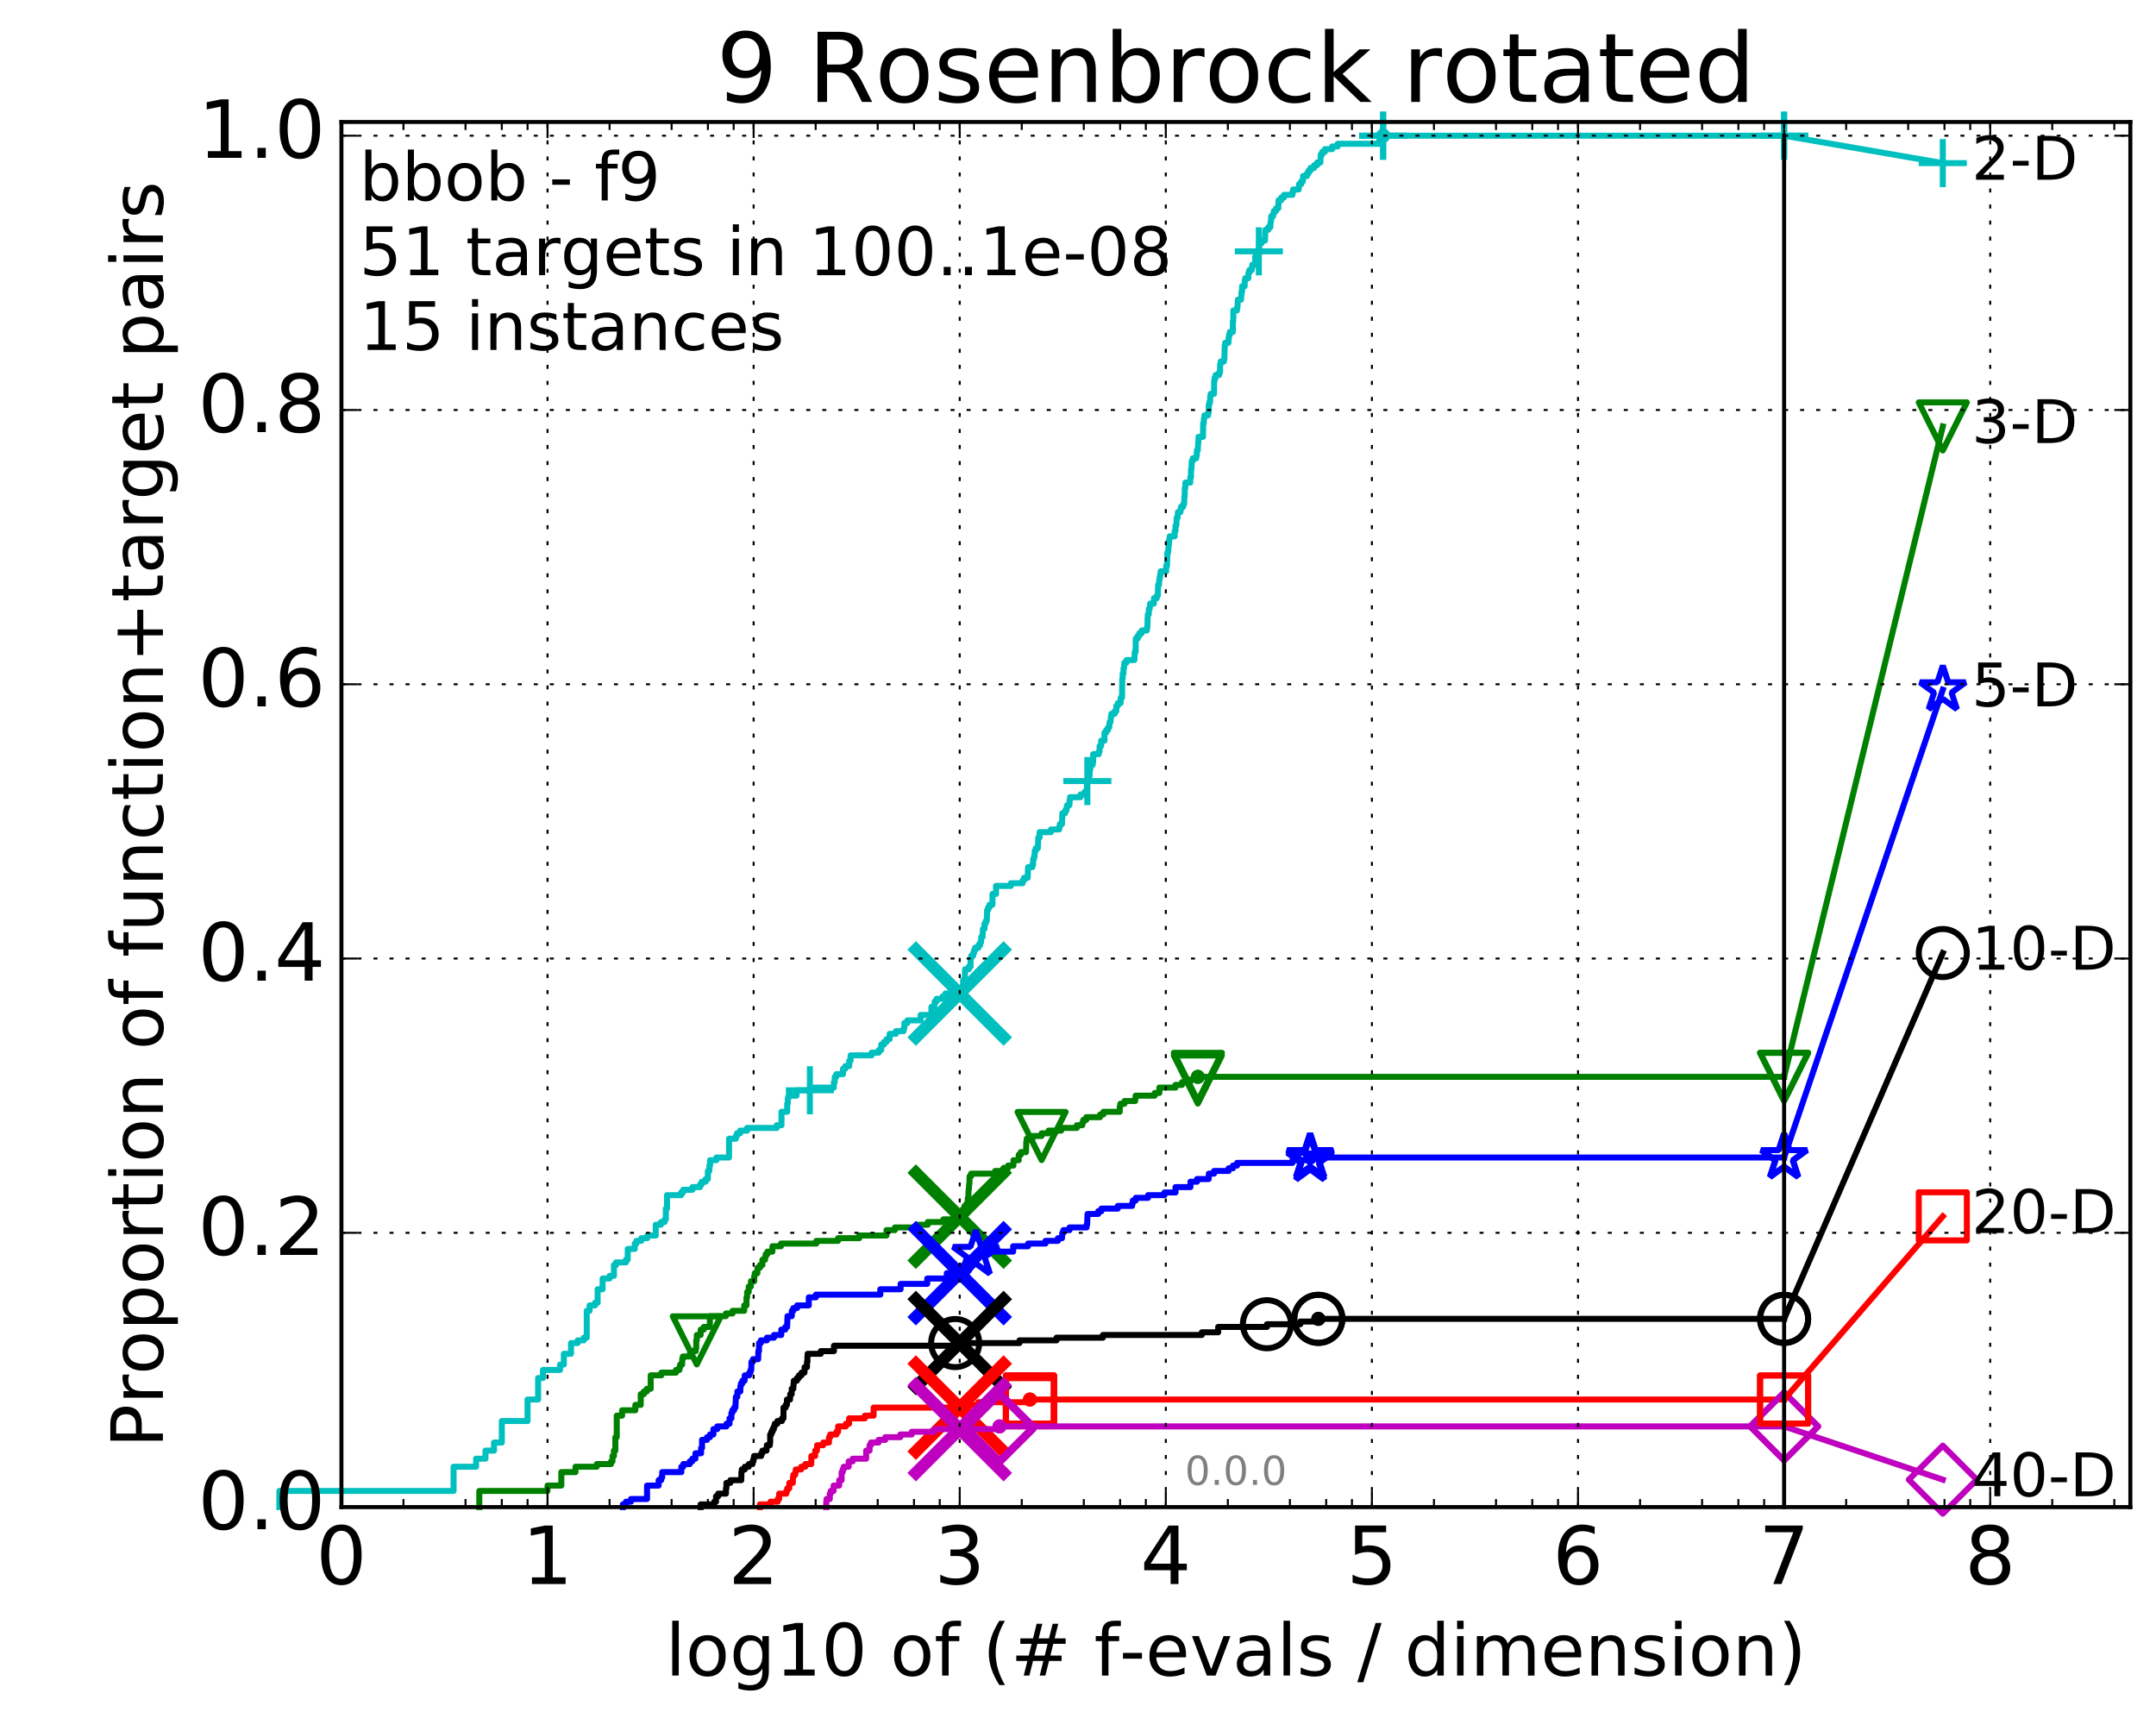 <?xml version="1.0" encoding="utf-8" standalone="no"?>
<!DOCTYPE svg PUBLIC "-//W3C//DTD SVG 1.1//EN"
  "http://www.w3.org/Graphics/SVG/1.1/DTD/svg11.dtd">
<!-- Created with matplotlib (http://matplotlib.org/) -->
<svg height="432pt" version="1.1" viewBox="0 0 538 432" width="538pt" xmlns="http://www.w3.org/2000/svg" xmlns:xlink="http://www.w3.org/1999/xlink">
 <defs>
  <style type="text/css">
*{stroke-linecap:butt;stroke-linejoin:round;stroke-miterlimit:100000;}
  </style>
 </defs>
 <g id="figure_1">
  <g id="patch_1">
   <path d="M 0 432.436 
L 538.8 432.436 
L 538.8 0 
L 0 0 
z
" style="fill:#ffffff;"/>
  </g>
  <g id="axes_1">
   <g id="patch_2">
    <path d="M 85.2 376.036 
L 531.6 376.036 
L 531.6 30.436 
L 85.2 30.436 
z
" style="fill:#ffffff;"/>
   </g>
   <g id="line2d_1">
    <defs>
     <path d="M 0 1.5 
C 0.398 1.5 0.779 1.342 1.061 1.061 
C 1.342 0.779 1.5 0.398 1.5 0 
C 1.5 -0.398 1.342 -0.779 1.061 -1.061 
C 0.779 -1.342 0.398 -1.5 0 -1.5 
C -0.398 -1.5 -0.779 -1.342 -1.061 -1.061 
C -1.342 -0.779 -1.5 -0.398 -1.5 0 
C -1.5 0.398 -1.342 0.779 -1.061 1.061 
C -0.779 1.342 -0.398 1.5 0 1.5 
z
" id="md650d23150" style="stroke:#00bfbf;stroke-width:0.5;"/>
    </defs>
    <g>
     <use style="fill:#00bfbf;stroke:#00bfbf;stroke-width:0.5;" x="345.142" xlink:href="#md650d23150" y="33.858"/>
     <use style="fill:#00bfbf;stroke:#00bfbf;stroke-width:0.5;" x="345.142" xlink:href="#md650d23150" y="33.858"/>
    </g>
   </g>
   <g id="line2d_2">
    <path d="M 69.718 376.036 
L 69.718 372.011 
L 113.181 372.011 
L 113.181 365.972 
L 118.794 365.972 
L 118.794 363.959 
L 121.147 363.959 
L 121.147 361.947 
L 123.276 361.947 
L 123.276 359.934 
L 125.219 359.934 
L 125.219 354.566 
L 131.645 354.566 
L 131.645 349.199 
L 134.275 349.199 
L 134.275 343.831 
L 135.483 343.831 
L 135.483 341.818 
L 139.75 341.818 
L 139.75 340.477 
L 140.701 340.477 
L 140.701 337.793 
L 142.489 337.793 
L 142.489 335.109 
L 144.144 335.109 
L 144.144 334.438 
L 145.685 334.438 
L 145.685 333.767 
L 146.417 333.767 
L 146.417 327.058 
L 147.126 327.058 
L 147.126 325.716 
L 148.48 325.716 
L 148.48 325.045 
L 149.128 325.045 
L 149.128 321.69 
L 150.369 321.69 
L 150.369 319.007 
L 152.11 319.007 
L 152.11 318.336 
L 153.2 318.336 
L 153.2 315.652 
L 153.725 315.652 
L 153.725 314.981 
L 156.182 314.981 
L 156.182 314.31 
L 156.643 314.31 
L 156.643 311.626 
L 158.396 311.626 
L 158.396 310.284 
L 158.813 310.284 
L 158.813 309.613 
L 160.021 309.613 
L 160.021 308.942 
L 161.535 308.942 
L 161.535 308.272 
L 163.631 308.272 
L 163.631 305.588 
L 164.926 305.588 
L 164.926 304.917 
L 165.85 304.917 
L 165.85 304.246 
L 166.15 304.246 
L 166.15 301.562 
L 166.446 301.562 
L 166.446 298.207 
L 169.973 298.207 
L 169.973 297.537 
L 170.469 297.537 
L 170.469 296.866 
L 172.798 296.866 
L 172.798 296.195 
L 174.704 296.195 
L 174.704 295.524 
L 175.107 295.524 
L 175.107 294.853 
L 176.082 294.853 
L 176.082 294.182 
L 176.648 294.182 
L 176.648 292.169 
L 177.017 292.169 
L 177.017 290.827 
L 177.199 290.827 
L 177.199 289.485 
L 178.777 289.485 
L 178.777 288.814 
L 181.928 288.814 
L 181.928 284.118 
L 183.625 284.118 
L 183.625 283.447 
L 183.895 283.447 
L 183.895 282.776 
L 184.688 282.776 
L 184.688 282.105 
L 186.436 282.105 
L 186.436 281.434 
L 193.831 281.434 
L 193.831 280.763 
L 195.007 280.763 
L 195.007 277.408 
L 196.433 277.408 
L 196.433 275.396 
L 196.586 275.396 
L 196.586 274.054 
L 196.738 274.054 
L 196.738 273.383 
L 198.763 273.383 
L 198.763 272.041 
L 202.097 272.041 
L 202.097 271.37 
L 208.071 271.37 
L 208.071 270.028 
L 208.298 270.028 
L 208.298 268.686 
L 208.701 268.686 
L 208.701 268.015 
L 210.365 268.015 
L 210.365 266.673 
L 210.934 266.673 
L 210.934 266.002 
L 211.914 266.002 
L 211.914 264.661 
L 212.257 264.661 
L 212.257 263.319 
L 217.489 263.319 
L 217.489 262.648 
L 219.298 262.648 
L 219.298 261.977 
L 219.896 261.977 
L 219.896 260.635 
L 220.61 260.635 
L 220.61 259.964 
L 221.225 259.964 
L 221.225 259.293 
L 221.996 259.293 
L 221.996 257.951 
L 223.576 257.951 
L 223.576 257.28 
L 225.474 257.28 
L 225.474 256.609 
L 225.661 256.609 
L 225.661 255.267 
L 226.415 255.267 
L 226.415 254.597 
L 229.726 254.597 
L 229.726 253.255 
L 232.426 253.255 
L 232.426 251.242 
L 233.179 251.242 
L 233.238 249.9 
L 233.692 249.9 
L 233.692 249.229 
L 235.27 249.229 
L 235.27 248.558 
L 235.935 248.558 
L 235.935 247.887 
L 239.895 247.887 
L 239.895 247.216 
L 240.157 247.216 
L 240.157 246.545 
L 240.297 246.545 
L 240.34 244.532 
L 240.756 244.532 
L 240.819 241.849 
L 241.756 241.849 
L 241.756 241.178 
L 242.196 241.178 
L 242.196 239.165 
L 242.344 239.165 
L 242.344 238.494 
L 242.83 238.494 
L 242.83 237.823 
L 243.059 237.823 
L 243.059 237.152 
L 243.324 237.152 
L 243.324 236.481 
L 244.155 236.481 
L 244.155 235.81 
L 244.585 235.81 
L 244.585 235.139 
L 244.807 235.139 
L 244.851 233.797 
L 245.19 233.797 
L 245.268 231.785 
L 245.661 231.785 
L 245.661 230.443 
L 245.989 230.443 
L 245.989 229.772 
L 246.238 229.772 
L 246.321 227.088 
L 246.574 227.088 
L 246.574 226.417 
L 246.905 226.417 
L 246.905 225.746 
L 247.653 225.746 
L 247.653 223.062 
L 248.542 223.062 
L 248.542 221.05 
L 252.258 221.05 
L 252.258 220.379 
L 255.173 220.379 
L 255.173 219.708 
L 255.524 219.708 
L 255.524 219.037 
L 256.442 219.037 
L 256.546 216.353 
L 257.618 216.353 
L 257.618 215.682 
L 257.81 215.682 
L 257.81 214.34 
L 258.031 214.34 
L 258.031 213.669 
L 258.186 213.669 
L 258.186 212.327 
L 258.455 212.327 
L 258.455 211.657 
L 258.984 211.657 
L 259.086 208.973 
L 259.422 208.973 
L 259.422 207.631 
L 262.254 207.631 
L 262.254 206.96 
L 264.305 206.96 
L 264.305 206.289 
L 264.477 206.289 
L 264.477 205.618 
L 265.017 205.618 
L 265.088 202.934 
L 265.777 202.934 
L 265.777 202.263 
L 266.111 202.263 
L 266.111 201.592 
L 266.277 201.592 
L 266.277 200.922 
L 266.852 200.922 
L 266.924 199.58 
L 267.012 199.58 
L 267.012 198.909 
L 269.613 198.909 
L 269.613 198.238 
L 270.66 198.238 
L 270.66 197.567 
L 271.193 197.567 
L 271.252 195.554 
L 271.333 195.554 
L 271.333 194.883 
L 271.711 194.883 
L 271.711 193.541 
L 271.902 193.541 
L 271.916 192.199 
L 272.033 192.199 
L 272.116 190.857 
L 272.659 190.857 
L 272.659 190.187 
L 272.787 190.187 
L 272.787 188.174 
L 274.188 188.174 
L 274.188 187.503 
L 274.388 187.503 
L 274.388 186.161 
L 274.766 186.161 
L 274.766 184.819 
L 275.602 184.819 
L 275.602 182.806 
L 276.034 182.806 
L 276.034 182.135 
L 276.501 182.135 
L 276.501 181.464 
L 276.812 181.464 
L 276.894 180.122 
L 277.127 180.122 
L 277.218 178.781 
L 277.323 178.781 
L 277.323 178.11 
L 278.147 178.11 
L 278.147 177.439 
L 278.57 177.439 
L 278.578 176.097 
L 278.951 176.097 
L 278.951 175.426 
L 279.646 175.426 
L 279.646 174.084 
L 279.98 174.084 
L 280.044 169.387 
L 280.142 169.387 
L 280.142 168.046 
L 280.354 168.046 
L 280.354 166.704 
L 280.484 166.704 
L 280.573 165.362 
L 281.091 165.362 
L 281.091 164.691 
L 283.069 164.691 
L 283.158 162.678 
L 283.379 162.678 
L 283.411 159.323 
L 283.916 159.323 
L 283.916 158.652 
L 284.314 158.652 
L 284.314 157.982 
L 284.919 157.982 
L 284.919 157.311 
L 286.188 157.311 
L 286.188 156.64 
L 286.305 156.64 
L 286.41 153.285 
L 286.669 153.285 
L 286.676 151.943 
L 286.895 151.943 
L 287.004 150.601 
L 287.942 150.601 
L 287.947 149.259 
L 288.655 149.259 
L 288.655 148.588 
L 288.922 148.588 
L 288.988 145.905 
L 289.225 145.905 
L 289.279 144.563 
L 289.384 144.563 
L 289.384 143.892 
L 289.518 143.892 
L 289.518 143.221 
L 289.631 143.221 
L 289.631 142.55 
L 290.999 142.55 
L 290.999 141.208 
L 291.217 141.208 
L 291.298 137.853 
L 291.507 137.853 
L 291.615 135.841 
L 291.689 135.841 
L 291.777 134.499 
L 291.879 134.499 
L 291.879 133.828 
L 293.12 133.828 
L 293.12 132.486 
L 293.337 132.486 
L 293.337 131.144 
L 293.535 131.144 
L 293.632 129.131 
L 293.872 129.131 
L 293.922 127.789 
L 294.557 127.789 
L 294.557 127.118 
L 294.711 127.118 
L 294.711 126.447 
L 295.257 126.447 
L 295.257 125.776 
L 295.486 125.776 
L 295.556 123.764 
L 295.634 123.764 
L 295.634 121.751 
L 295.793 121.751 
L 295.793 120.409 
L 297.023 120.409 
L 297.025 119.067 
L 297.203 119.067 
L 297.203 117.054 
L 297.315 117.054 
L 297.381 115.041 
L 297.617 115.041 
L 297.617 114.371 
L 298.49 114.371 
L 298.49 113.7 
L 298.646 113.7 
L 298.662 112.358 
L 298.894 112.358 
L 298.986 110.345 
L 299.049 110.345 
L 299.066 109.003 
L 300.187 109.003 
L 300.227 105.648 
L 300.371 105.648 
L 300.44 104.306 
L 300.55 104.306 
L 300.55 103.636 
L 301.465 103.636 
L 301.465 102.965 
L 301.602 102.965 
L 301.636 100.952 
L 301.788 100.952 
L 301.788 100.281 
L 301.97 100.281 
L 301.985 98.939 
L 302.099 98.939 
L 302.099 98.268 
L 302.945 98.268 
L 302.977 94.913 
L 303.12 94.913 
L 303.12 94.242 
L 303.339 94.242 
L 303.339 93.571 
L 304.224 93.571 
L 304.224 92.901 
L 304.458 92.901 
L 304.458 90.888 
L 304.584 90.888 
L 304.584 90.217 
L 305.41 90.217 
L 305.41 89.546 
L 305.522 89.546 
L 305.612 86.191 
L 305.734 86.191 
L 305.734 85.52 
L 306.548 85.52 
L 306.589 84.178 
L 306.697 84.178 
L 306.697 83.507 
L 306.884 83.507 
L 306.884 82.836 
L 307.629 82.836 
L 307.64 80.153 
L 307.745 80.153 
L 307.772 77.469 
L 308.662 77.469 
L 308.662 76.798 
L 308.796 76.798 
L 308.885 74.785 
L 309.674 74.785 
L 309.777 73.443 
L 309.801 73.443 
L 309.801 72.772 
L 309.942 72.772 
L 309.942 71.431 
L 310.595 71.431 
L 310.595 70.089 
L 310.719 70.089 
L 310.719 69.418 
L 311.509 69.418 
L 311.534 68.076 
L 311.748 68.076 
L 311.748 67.405 
L 312.373 67.405 
L 312.373 66.734 
L 312.488 66.734 
L 312.488 66.063 
L 313.211 66.063 
L 313.211 64.05 
L 313.461 64.05 
L 313.461 63.379 
L 314.028 63.379 
L 314.127 62.037 
L 314.157 62.037 
L 314.26 60.696 
L 314.8 60.696 
L 314.8 60.025 
L 315.653 60.025 
L 315.751 57.341 
L 316.5 57.341 
L 316.5 56.67 
L 316.995 56.67 
L 317.055 55.328 
L 317.167 55.328 
L 317.199 53.986 
L 317.68 53.986 
L 317.68 53.315 
L 317.878 53.315 
L 317.878 52.644 
L 318.424 52.644 
L 318.424 51.973 
L 318.982 51.973 
L 319.055 49.961 
L 319.716 49.961 
L 319.716 49.29 
L 320.401 49.29 
L 320.401 48.619 
L 322.517 48.619 
L 322.517 47.948 
L 322.668 47.948 
L 322.668 47.277 
L 324.08 47.277 
L 324.163 45.935 
L 324.703 45.935 
L 324.703 45.264 
L 325.13 45.264 
L 325.162 43.922 
L 326.142 43.922 
L 326.142 43.251 
L 326.532 43.251 
L 326.532 42.58 
L 327.012 42.58 
L 327.012 41.909 
L 327.911 41.909 
L 327.911 41.238 
L 328.641 41.238 
L 328.641 40.567 
L 329.485 40.567 
L 329.568 38.555 
L 329.946 38.555 
L 329.946 37.884 
L 330.61 37.884 
L 330.61 37.213 
L 332.435 37.213 
L 332.435 36.542 
L 333.805 36.542 
L 333.805 35.871 
L 344.128 35.871 
L 344.128 35.2 
L 344.296 35.2 
L 344.296 34.529 
L 345.142 34.529 
L 345.142 33.858 
L 445.2 33.858 
L 445.2 33.858 
" style="fill:none;stroke:#00bfbf;stroke-linecap:square;stroke-width:1.5;"/>
   </g>
   <g id="line2d_3">
    <defs>
     <path d="M -6 0 
L 6 0 
M 0 6 
L 0 -6 
" id="m733cbcfd41" style="stroke:#00bfbf;stroke-width:1.5;"/>
    </defs>
    <g>
     <use style="fill:none;stroke:#00bfbf;stroke-width:1.5;" x="202.097" xlink:href="#m733cbcfd41" y="272.041"/>
     <use style="fill:none;stroke:#00bfbf;stroke-width:1.5;" x="271.333" xlink:href="#m733cbcfd41" y="194.883"/>
     <use style="fill:none;stroke:#00bfbf;stroke-width:1.5;" x="314.127" xlink:href="#m733cbcfd41" y="62.708"/>
     <use style="fill:none;stroke:#00bfbf;stroke-width:1.5;" x="345.142" xlink:href="#m733cbcfd41" y="33.858"/>
     <use style="fill:none;stroke:#00bfbf;stroke-width:1.5;" x="345.142" xlink:href="#m733cbcfd41" y="33.858"/>
     <use style="fill:none;stroke:#00bfbf;stroke-width:1.5;" x="445.2" xlink:href="#m733cbcfd41" y="33.858"/>
    </g>
   </g>
   <g id="line2d_4"/>
   <g id="line2d_5">
    <path clip-path="url(#p9845da4154)" d="M 239.486 247.887 
" style="fill:none;stroke:#00bfbf;stroke-linecap:square;"/>
    <defs>
     <path d="M -12 12 
L 12 -12 
M -12 -12 
L 12 12 
" id="m57500154d8" style="stroke:#00bfbf;stroke-width:3.0;"/>
    </defs>
    <g clip-path="url(#p9845da4154)">
     <use style="fill:#00bfbf;stroke:#00bfbf;stroke-width:3.0;" x="239.486" xlink:href="#m57500154d8" y="247.887"/>
    </g>
   </g>
   <g id="line2d_6">
    <defs>
     <path d="M 0 1.5 
C 0.398 1.5 0.779 1.342 1.061 1.061 
C 1.342 0.779 1.5 0.398 1.5 0 
C 1.5 -0.398 1.342 -0.779 1.061 -1.061 
C 0.779 -1.342 0.398 -1.5 0 -1.5 
C -0.398 -1.5 -0.779 -1.342 -1.061 -1.061 
C -1.342 -0.779 -1.5 -0.398 -1.5 0 
C -1.5 0.398 -1.342 0.779 -1.061 1.061 
C -0.779 1.342 -0.398 1.5 0 1.5 
z
" id="m1b447886fd" style="stroke:#008000;stroke-width:0.5;"/>
    </defs>
    <g>
     <use style="fill:#008000;stroke:#008000;stroke-width:0.5;" x="298.907" xlink:href="#m1b447886fd" y="268.686"/>
     <use style="fill:#008000;stroke:#008000;stroke-width:0.5;" x="298.907" xlink:href="#m1b447886fd" y="268.686"/>
    </g>
   </g>
   <g id="line2d_7">
    <path d="M 119.606 376.036 
L 119.606 372.011 
L 136.629 372.011 
L 136.629 370.669 
L 140.072 370.669 
L 140.072 367.314 
L 143.606 367.314 
L 143.606 365.972 
L 148.914 365.972 
L 148.914 365.301 
L 152.479 365.301 
L 152.479 364.63 
L 152.842 364.63 
L 152.842 363.288 
L 153.2 363.288 
L 153.2 361.947 
L 153.552 361.947 
L 153.552 358.592 
L 153.898 358.592 
L 153.898 353.224 
L 155.232 353.224 
L 155.232 351.882 
L 158.536 351.882 
L 158.536 350.541 
L 159.89 350.541 
L 159.89 347.857 
L 160.664 347.857 
L 160.664 347.186 
L 161.413 347.186 
L 161.413 346.515 
L 162.374 346.515 
L 162.374 343.16 
L 165.031 343.16 
L 165.031 342.489 
L 168.681 342.489 
L 168.681 341.818 
L 169.551 341.818 
L 169.551 341.147 
L 169.72 341.147 
L 169.72 340.477 
L 170.222 340.477 
L 170.222 339.135 
L 170.387 339.135 
L 170.387 338.464 
L 172.124 338.464 
L 172.124 337.793 
L 172.276 337.793 
L 172.276 337.122 
L 173.594 337.122 
L 173.594 336.451 
L 173.736 336.451 
L 173.736 334.438 
L 173.877 334.438 
L 173.877 333.096 
L 174.839 333.096 
L 174.839 331.754 
L 175.632 331.754 
L 175.632 331.083 
L 177.139 331.083 
L 177.139 328.4 
L 181.13 328.4 
L 181.13 327.729 
L 182.792 327.729 
L 182.792 327.058 
L 185.704 327.058 
L 185.704 325.716 
L 186.276 325.716 
L 186.276 323.703 
L 186.436 323.703 
L 186.436 322.361 
L 186.833 322.361 
L 186.833 321.019 
L 187.377 321.019 
L 187.377 319.677 
L 188.206 319.677 
L 188.206 318.336 
L 188.353 318.336 
L 188.353 317.665 
L 189.005 317.665 
L 189.005 316.323 
L 189.638 316.323 
L 189.638 315.652 
L 190.253 315.652 
L 190.253 314.31 
L 190.918 314.31 
L 190.918 313.639 
L 191.049 313.639 
L 191.049 312.968 
L 191.5 312.968 
L 191.5 312.297 
L 192.741 312.297 
L 192.741 310.955 
L 194.87 310.955 
L 194.87 310.284 
L 203.724 310.284 
L 203.724 309.613 
L 209.11 309.613 
L 209.11 308.942 
L 214.428 308.942 
L 214.428 308.272 
L 221.217 308.272 
L 221.217 306.93 
L 223.309 306.93 
L 223.309 306.259 
L 229.142 306.259 
L 229.142 305.588 
L 231.509 305.588 
L 231.509 304.917 
L 235.405 304.917 
L 235.405 304.246 
L 237.945 304.246 
L 237.945 303.575 
L 239.87 303.575 
L 239.87 302.904 
L 240.182 302.904 
L 240.182 302.233 
L 240.497 302.233 
L 240.497 301.562 
L 240.689 301.562 
L 240.689 300.891 
L 241.26 300.891 
L 241.26 300.22 
L 241.458 300.22 
L 241.506 298.878 
L 241.628 298.878 
L 241.702 296.866 
L 241.763 296.866 
L 241.823 295.524 
L 241.89 295.524 
L 241.95 293.511 
L 242.314 293.511 
L 242.314 292.84 
L 248.312 292.84 
L 248.312 292.169 
L 250.389 292.169 
L 250.389 291.498 
L 251.538 291.498 
L 251.538 290.827 
L 252.889 290.827 
L 252.889 289.485 
L 254.21 289.485 
L 254.21 288.143 
L 254.713 288.143 
L 254.713 287.472 
L 256.025 287.472 
L 256.103 284.789 
L 256.202 284.789 
L 256.202 284.118 
L 257.664 284.118 
L 257.664 283.447 
L 259.915 283.447 
L 259.915 282.776 
L 261.667 282.776 
L 261.667 282.105 
L 264.809 282.105 
L 264.809 281.434 
L 268.706 281.434 
L 268.706 280.763 
L 270.073 280.763 
L 270.073 280.092 
L 270.322 280.092 
L 270.322 279.421 
L 271.075 279.421 
L 271.075 278.75 
L 274.518 278.75 
L 274.518 278.079 
L 275.331 278.079 
L 275.331 277.408 
L 279.42 277.408 
L 279.42 276.067 
L 279.569 276.067 
L 279.569 275.396 
L 280.604 275.396 
L 280.604 274.725 
L 283.255 274.725 
L 283.255 274.054 
L 283.377 274.054 
L 283.377 273.383 
L 288.143 273.383 
L 288.143 272.712 
L 289.3 272.712 
L 289.3 271.37 
L 293.317 271.37 
L 293.317 270.699 
L 294.944 270.699 
L 294.944 270.028 
L 297.006 270.028 
L 297.006 269.357 
L 298.907 269.357 
L 298.907 268.686 
L 445.2 268.686 
L 445.2 268.686 
" style="fill:none;stroke:#008000;stroke-linecap:square;stroke-width:1.5;"/>
   </g>
   <g id="line2d_8">
    <defs>
     <path d="M -0 6 
L 6 -6 
L -6 -6 
z
" id="m45f30736ce" style="stroke:#008000;stroke-linejoin:miter;stroke-width:1.5;"/>
    </defs>
    <g>
     <use style="fill:none;stroke:#008000;stroke-linejoin:miter;stroke-width:1.5;" x="173.877" xlink:href="#m45f30736ce" y="334.438"/>
     <use style="fill:none;stroke:#008000;stroke-linejoin:miter;stroke-width:1.5;" x="259.915" xlink:href="#m45f30736ce" y="283.447"/>
     <use style="fill:none;stroke:#008000;stroke-linejoin:miter;stroke-width:1.5;" x="298.907" xlink:href="#m45f30736ce" y="269.357"/>
     <use style="fill:none;stroke:#008000;stroke-linejoin:miter;stroke-width:1.5;" x="298.907" xlink:href="#m45f30736ce" y="268.686"/>
     <use style="fill:none;stroke:#008000;stroke-linejoin:miter;stroke-width:1.5;" x="445.2" xlink:href="#m45f30736ce" y="268.686"/>
    </g>
   </g>
   <g id="line2d_9"/>
   <g id="line2d_10">
    <path clip-path="url(#p9845da4154)" d="M 239.486 303.575 
" style="fill:none;stroke:#008000;stroke-linecap:square;"/>
    <defs>
     <path d="M -12 12 
L 12 -12 
M -12 -12 
L 12 12 
" id="m4b6a015cde" style="stroke:#008000;stroke-width:3.0;"/>
    </defs>
    <g clip-path="url(#p9845da4154)">
     <use style="fill:#008000;stroke:#008000;stroke-width:3.0;" x="239.486" xlink:href="#m4b6a015cde" y="303.575"/>
    </g>
   </g>
   <g id="line2d_11">
    <defs>
     <path d="M 0 1.5 
C 0.398 1.5 0.779 1.342 1.061 1.061 
C 1.342 0.779 1.5 0.398 1.5 0 
C 1.5 -0.398 1.342 -0.779 1.061 -1.061 
C 0.779 -1.342 0.398 -1.5 0 -1.5 
C -0.398 -1.5 -0.779 -1.342 -1.061 -1.061 
C -1.342 -0.779 -1.5 -0.398 -1.5 0 
C -1.5 0.398 -1.342 0.779 -1.061 1.061 
C -0.779 1.342 -0.398 1.5 0 1.5 
z
" id="m72ace888dd" style="stroke:#0000ff;stroke-width:0.5;"/>
    </defs>
    <g>
     <use style="fill:#0000ff;stroke:#0000ff;stroke-width:0.5;" x="326.926" xlink:href="#m72ace888dd" y="288.814"/>
     <use style="fill:#0000ff;stroke:#0000ff;stroke-width:0.5;" x="326.926" xlink:href="#m72ace888dd" y="288.814"/>
    </g>
   </g>
   <g id="line2d_12">
    <path d="M 155.425 376.036 
L 155.425 375.365 
L 156.182 375.365 
L 156.182 374.694 
L 157.449 374.694 
L 157.449 374.023 
L 161.462 374.023 
L 161.462 370.669 
L 164.352 370.669 
L 164.352 369.327 
L 164.989 369.327 
L 164.989 368.656 
L 165.238 368.656 
L 165.238 367.314 
L 170.023 367.314 
L 170.023 365.972 
L 170.518 365.972 
L 170.518 365.301 
L 172.124 365.301 
L 172.124 364.63 
L 172.754 364.63 
L 172.754 363.959 
L 173.537 363.959 
L 173.537 362.617 
L 174.947 362.617 
L 174.947 361.276 
L 175.186 361.276 
L 175.186 359.263 
L 176.423 359.263 
L 176.423 358.592 
L 177.163 358.592 
L 177.163 357.921 
L 178.019 357.921 
L 178.019 356.579 
L 178.979 356.579 
L 178.979 355.908 
L 181.271 355.908 
L 181.271 355.237 
L 182.045 355.237 
L 182.045 353.895 
L 182.508 353.895 
L 182.508 352.553 
L 182.736 352.553 
L 182.736 351.882 
L 183.185 351.882 
L 183.185 351.212 
L 183.515 351.212 
L 183.625 348.528 
L 184.003 348.528 
L 184.003 347.186 
L 184.74 347.186 
L 184.74 345.844 
L 184.895 345.844 
L 184.895 345.173 
L 185.253 345.173 
L 185.253 344.502 
L 185.803 344.502 
L 185.852 343.16 
L 186.958 343.16 
L 186.958 342.489 
L 187.285 342.489 
L 187.285 341.818 
L 187.469 341.818 
L 187.515 339.806 
L 187.878 339.806 
L 187.878 339.135 
L 189.189 339.135 
L 189.232 337.122 
L 189.401 337.122 
L 189.401 335.109 
L 189.859 335.109 
L 189.859 334.438 
L 191.372 334.438 
L 191.372 333.767 
L 193.148 333.767 
L 193.148 333.096 
L 194.958 333.096 
L 194.958 331.754 
L 195.952 331.754 
L 195.952 331.083 
L 196.418 331.083 
L 196.51 328.4 
L 197.585 328.4 
L 197.585 327.058 
L 197.961 327.058 
L 197.961 326.387 
L 198.915 326.387 
L 198.915 325.716 
L 201.822 325.716 
L 201.822 323.703 
L 203.583 323.703 
L 203.583 323.032 
L 219.67 323.032 
L 219.67 321.69 
L 224.734 321.69 
L 224.734 320.348 
L 231.378 320.348 
L 231.378 319.007 
L 236.262 319.007 
L 236.262 317.665 
L 241.333 317.665 
L 241.333 316.994 
L 241.845 316.994 
L 241.845 316.323 
L 242.318 316.323 
L 242.318 315.652 
L 242.459 315.652 
L 242.459 314.31 
L 243.269 314.31 
L 243.269 313.639 
L 243.506 313.639 
L 243.506 312.968 
L 245.986 312.968 
L 245.986 312.297 
L 252.819 312.297 
L 252.819 310.955 
L 256.535 310.955 
L 256.535 310.284 
L 260.886 310.284 
L 260.886 309.613 
L 264.001 309.613 
L 264.001 308.942 
L 265.008 308.942 
L 265.08 307.601 
L 265.357 307.601 
L 265.357 306.93 
L 266.896 306.93 
L 266.896 306.259 
L 271.139 306.259 
L 271.139 305.588 
L 271.276 305.588 
L 271.381 302.904 
L 274.03 302.904 
L 274.03 302.233 
L 274.824 302.233 
L 274.824 301.562 
L 278.933 301.562 
L 278.933 300.891 
L 282.515 300.891 
L 282.515 300.22 
L 282.678 300.22 
L 282.678 299.549 
L 283.407 299.549 
L 283.407 298.878 
L 286.483 298.878 
L 286.483 298.207 
L 290.573 298.207 
L 290.573 297.537 
L 293.336 297.537 
L 293.336 296.195 
L 297.065 296.195 
L 297.065 294.853 
L 298.7 294.853 
L 298.7 294.182 
L 301.614 294.182 
L 301.648 292.84 
L 302.956 292.84 
L 302.956 292.169 
L 306.585 292.169 
L 306.585 291.498 
L 307.666 291.498 
L 307.666 290.827 
L 308.697 290.827 
L 308.697 290.156 
L 322.508 290.156 
L 322.508 289.485 
L 326.926 289.485 
L 326.926 288.814 
L 445.2 288.814 
L 445.2 288.814 
" style="fill:none;stroke:#0000ff;stroke-linecap:square;stroke-width:1.5;"/>
   </g>
   <g id="line2d_13">
    <defs>
     <path d="M 0 -6 
L -1.347 -1.854 
L -5.706 -1.854 
L -2.18 0.708 
L -3.527 4.854 
L -0 2.292 
L 3.527 4.854 
L 2.18 0.708 
L 5.706 -1.854 
L 1.347 -1.854 
z
" id="m14e76ddf4a" style="stroke:#0000ff;stroke-linejoin:bevel;stroke-width:1.5;"/>
    </defs>
    <g>
     <use style="fill:none;stroke:#0000ff;stroke-linejoin:bevel;stroke-width:1.5;" x="243.506" xlink:href="#m14e76ddf4a" y="312.968"/>
     <use style="fill:none;stroke:#0000ff;stroke-linejoin:bevel;stroke-width:1.5;" x="326.926" xlink:href="#m14e76ddf4a" y="289.485"/>
     <use style="fill:none;stroke:#0000ff;stroke-linejoin:bevel;stroke-width:1.5;" x="326.926" xlink:href="#m14e76ddf4a" y="288.814"/>
     <use style="fill:none;stroke:#0000ff;stroke-linejoin:bevel;stroke-width:1.5;" x="326.926" xlink:href="#m14e76ddf4a" y="288.814"/>
     <use style="fill:none;stroke:#0000ff;stroke-linejoin:bevel;stroke-width:1.5;" x="445.2" xlink:href="#m14e76ddf4a" y="288.814"/>
    </g>
   </g>
   <g id="line2d_14"/>
   <g id="line2d_15">
    <path clip-path="url(#p9845da4154)" d="M 239.486 317.665 
" style="fill:none;stroke:#0000ff;stroke-linecap:square;"/>
    <defs>
     <path d="M -12 12 
L 12 -12 
M -12 -12 
L 12 12 
" id="mdd7dad80d4" style="stroke:#0000ff;stroke-width:3.0;"/>
    </defs>
    <g clip-path="url(#p9845da4154)">
     <use style="fill:#0000ff;stroke:#0000ff;stroke-width:3.0;" x="239.486" xlink:href="#mdd7dad80d4" y="317.665"/>
    </g>
   </g>
   <g id="line2d_16">
    <defs>
     <path d="M 0 1.5 
C 0.398 1.5 0.779 1.342 1.061 1.061 
C 1.342 0.779 1.5 0.398 1.5 0 
C 1.5 -0.398 1.342 -0.779 1.061 -1.061 
C 0.779 -1.342 0.398 -1.5 0 -1.5 
C -0.398 -1.5 -0.779 -1.342 -1.061 -1.061 
C -1.342 -0.779 -1.5 -0.398 -1.5 0 
C -1.5 0.398 -1.342 0.779 -1.061 1.061 
C -0.779 1.342 -0.398 1.5 0 1.5 
z
" id="m9b2ba24110" style="stroke:#000000;stroke-width:0.5;"/>
    </defs>
    <g>
     <use style="stroke:#000000;stroke-width:0.5;" x="328.97" xlink:href="#m9b2ba24110" y="329.071"/>
     <use style="stroke:#000000;stroke-width:0.5;" x="328.97" xlink:href="#m9b2ba24110" y="329.071"/>
    </g>
   </g>
   <g id="line2d_17">
    <path d="M 174.826 376.036 
L 174.826 375.365 
L 178.228 375.365 
L 178.228 374.694 
L 178.675 374.694 
L 178.675 373.352 
L 179.212 373.352 
L 179.212 372.682 
L 181.15 372.682 
L 181.15 371.34 
L 181.271 371.34 
L 181.271 369.998 
L 182.249 369.998 
L 182.249 369.327 
L 184.972 369.327 
L 184.972 368.656 
L 184.998 368.656 
L 184.998 367.314 
L 185.1 367.314 
L 185.1 366.643 
L 185.852 366.643 
L 185.852 365.972 
L 186.841 365.972 
L 186.841 365.301 
L 187.787 365.301 
L 187.787 364.63 
L 188.012 364.63 
L 188.012 363.959 
L 188.169 363.959 
L 188.169 363.288 
L 189.941 363.288 
L 189.941 362.617 
L 190.247 362.617 
L 190.247 361.947 
L 191.276 361.947 
L 191.276 361.276 
L 191.353 361.276 
L 191.353 360.605 
L 192.111 360.605 
L 192.111 359.934 
L 192.185 359.934 
L 192.185 357.921 
L 192.48 357.921 
L 192.48 357.25 
L 192.79 357.25 
L 192.79 356.579 
L 193.112 356.579 
L 193.112 355.908 
L 193.325 355.908 
L 193.325 355.237 
L 193.986 355.237 
L 193.986 354.566 
L 195.121 354.566 
L 195.121 353.895 
L 195.508 353.895 
L 195.508 351.212 
L 196.046 351.212 
L 196.046 350.541 
L 196.371 350.541 
L 196.371 349.199 
L 197.143 349.199 
L 197.143 348.528 
L 197.188 348.528 
L 197.188 347.857 
L 197.556 347.857 
L 197.556 346.515 
L 197.961 346.515 
L 197.961 345.844 
L 198.018 345.844 
L 198.018 345.173 
L 198.089 345.173 
L 198.089 344.502 
L 198.874 344.502 
L 198.874 343.831 
L 199.364 343.831 
L 199.364 343.16 
L 200.014 343.16 
L 200.014 342.489 
L 200.747 342.489 
L 200.747 341.818 
L 200.772 341.818 
L 200.772 341.147 
L 201.371 341.147 
L 201.371 339.806 
L 201.481 339.806 
L 201.481 338.464 
L 201.53 338.464 
L 201.53 337.793 
L 204.819 337.793 
L 204.819 337.122 
L 208.099 337.122 
L 208.099 335.78 
L 238.352 335.78 
L 238.352 335.109 
L 254.408 335.109 
L 254.408 334.438 
L 263.652 334.438 
L 263.652 333.767 
L 275.211 333.767 
L 275.211 333.096 
L 299.897 333.096 
L 299.897 332.425 
L 303.981 332.425 
L 303.981 331.083 
L 316.149 331.083 
L 316.149 330.412 
L 324.483 330.412 
L 324.483 329.742 
L 328.97 329.742 
L 328.97 329.071 
L 445.2 329.071 
" style="fill:none;stroke:#000000;stroke-linecap:square;stroke-width:1.5;"/>
   </g>
   <g id="line2d_18">
    <defs>
     <path d="M 0 6 
C 1.591 6 3.117 5.368 4.243 4.243 
C 5.368 3.117 6 1.591 6 0 
C 6 -1.591 5.368 -3.117 4.243 -4.243 
C 3.117 -5.368 1.591 -6 0 -6 
C -1.591 -6 -3.117 -5.368 -4.243 -4.243 
C -5.368 -3.117 -6 -1.591 -6 0 
C -6 1.591 -5.368 3.117 -4.243 4.243 
C -3.117 5.368 -1.591 6 0 6 
z
" id="mf03cb448f1" style="stroke:#000000;stroke-width:1.5;"/>
    </defs>
    <g>
     <use style="fill:none;stroke:#000000;stroke-width:1.5;" x="238.352" xlink:href="#mf03cb448f1" y="335.109"/>
     <use style="fill:none;stroke:#000000;stroke-width:1.5;" x="316.149" xlink:href="#mf03cb448f1" y="330.412"/>
     <use style="fill:none;stroke:#000000;stroke-width:1.5;" x="328.97" xlink:href="#mf03cb448f1" y="329.071"/>
     <use style="fill:none;stroke:#000000;stroke-width:1.5;" x="328.97" xlink:href="#mf03cb448f1" y="329.071"/>
     <use style="fill:none;stroke:#000000;stroke-width:1.5;" x="445.2" xlink:href="#mf03cb448f1" y="329.071"/>
    </g>
   </g>
   <g id="line2d_19"/>
   <g id="line2d_20">
    <path clip-path="url(#p9845da4154)" d="M 239.486 335.109 
" style="fill:none;stroke:#000000;stroke-linecap:square;"/>
    <defs>
     <path d="M -12 12 
L 12 -12 
M -12 -12 
L 12 12 
" id="m50728a4dfe" style="stroke:#000000;stroke-width:3.0;"/>
    </defs>
    <g clip-path="url(#p9845da4154)">
     <use style="stroke:#000000;stroke-width:3.0;" x="239.486" xlink:href="#m50728a4dfe" y="335.109"/>
    </g>
   </g>
   <g id="line2d_21">
    <defs>
     <path d="M 0 1.5 
C 0.398 1.5 0.779 1.342 1.061 1.061 
C 1.342 0.779 1.5 0.398 1.5 0 
C 1.5 -0.398 1.342 -0.779 1.061 -1.061 
C 0.779 -1.342 0.398 -1.5 0 -1.5 
C -0.398 -1.5 -0.779 -1.342 -1.061 -1.061 
C -1.342 -0.779 -1.5 -0.398 -1.5 0 
C -1.5 0.398 -1.342 0.779 -1.061 1.061 
C -0.779 1.342 -0.398 1.5 0 1.5 
z
" id="m05129154df" style="stroke:#ff0000;stroke-width:0.5;"/>
    </defs>
    <g>
     <use style="fill:#ff0000;stroke:#ff0000;stroke-width:0.5;" x="257.009" xlink:href="#m05129154df" y="349.199"/>
     <use style="fill:#ff0000;stroke:#ff0000;stroke-width:0.5;" x="257.009" xlink:href="#m05129154df" y="349.199"/>
    </g>
   </g>
   <g id="line2d_22">
    <path d="M 189.641 376.036 
L 189.641 375.365 
L 192.268 375.365 
L 192.268 374.694 
L 194.063 374.694 
L 194.063 374.023 
L 194.435 374.023 
L 194.435 372.682 
L 196.217 372.682 
L 196.217 372.011 
L 196.456 372.011 
L 196.456 371.34 
L 196.964 371.34 
L 196.964 369.998 
L 197.853 369.998 
L 197.853 368.656 
L 197.961 368.656 
L 197.961 367.985 
L 198.443 367.985 
L 198.443 367.314 
L 198.583 367.314 
L 198.583 366.643 
L 199.915 366.643 
L 199.915 365.972 
L 200.942 365.972 
L 200.942 365.301 
L 202.434 365.301 
L 202.434 364.63 
L 202.463 364.63 
L 202.463 363.288 
L 203.421 363.288 
L 203.421 361.947 
L 203.855 361.947 
L 203.855 361.276 
L 203.904 361.276 
L 203.904 360.605 
L 205.422 360.605 
L 205.422 359.934 
L 206.858 359.934 
L 206.858 359.263 
L 206.868 359.263 
L 206.868 358.592 
L 207.169 358.592 
L 207.169 357.921 
L 208.723 357.921 
L 208.723 357.25 
L 209.139 357.25 
L 209.139 355.908 
L 211.082 355.908 
L 211.082 355.237 
L 211.88 355.237 
L 211.88 353.895 
L 215.81 353.895 
L 215.81 353.224 
L 217.998 353.224 
L 217.998 351.212 
L 241.763 351.212 
L 241.763 350.541 
L 244.147 350.541 
L 244.147 349.87 
L 257.009 349.87 
L 257.009 349.199 
L 445.2 349.199 
" style="fill:none;stroke:#ff0000;stroke-linecap:square;stroke-width:1.5;"/>
   </g>
   <g id="line2d_23">
    <defs>
     <path d="M -6 6 
L 6 6 
L 6 -6 
L -6 -6 
z
" id="m7812763042" style="stroke:#ff0000;stroke-linejoin:miter;stroke-width:1.5;"/>
    </defs>
    <g>
     <use style="fill:none;stroke:#ff0000;stroke-linejoin:miter;stroke-width:1.5;" x="257.009" xlink:href="#m7812763042" y="349.87"/>
     <use style="fill:none;stroke:#ff0000;stroke-linejoin:miter;stroke-width:1.5;" x="257.009" xlink:href="#m7812763042" y="349.199"/>
     <use style="fill:none;stroke:#ff0000;stroke-linejoin:miter;stroke-width:1.5;" x="257.009" xlink:href="#m7812763042" y="349.199"/>
     <use style="fill:none;stroke:#ff0000;stroke-linejoin:miter;stroke-width:1.5;" x="257.009" xlink:href="#m7812763042" y="349.199"/>
     <use style="fill:none;stroke:#ff0000;stroke-linejoin:miter;stroke-width:1.5;" x="445.2" xlink:href="#m7812763042" y="349.199"/>
    </g>
   </g>
   <g id="line2d_24"/>
   <g id="line2d_25">
    <path clip-path="url(#p9845da4154)" d="M 239.486 351.212 
" style="fill:none;stroke:#ff0000;stroke-linecap:square;"/>
    <defs>
     <path d="M -12 12 
L 12 -12 
M -12 -12 
L 12 12 
" id="mc2b5bdfb32" style="stroke:#ff0000;stroke-width:3.0;"/>
    </defs>
    <g clip-path="url(#p9845da4154)">
     <use style="fill:#ff0000;stroke:#ff0000;stroke-width:3.0;" x="239.486" xlink:href="#mc2b5bdfb32" y="351.212"/>
    </g>
   </g>
   <g id="line2d_26">
    <defs>
     <path d="M 0 1.5 
C 0.398 1.5 0.779 1.342 1.061 1.061 
C 1.342 0.779 1.5 0.398 1.5 0 
C 1.5 -0.398 1.342 -0.779 1.061 -1.061 
C 0.779 -1.342 0.398 -1.5 0 -1.5 
C -0.398 -1.5 -0.779 -1.342 -1.061 -1.061 
C -1.342 -0.779 -1.5 -0.398 -1.5 0 
C -1.5 0.398 -1.342 0.779 -1.061 1.061 
C -0.779 1.342 -0.398 1.5 0 1.5 
z
" id="mb13934c212" style="stroke:#bf00bf;stroke-width:0.5;"/>
    </defs>
    <g>
     <use style="fill:#bf00bf;stroke:#bf00bf;stroke-width:0.5;" x="249.42" xlink:href="#mb13934c212" y="355.908"/>
     <use style="fill:#bf00bf;stroke:#bf00bf;stroke-width:0.5;" x="249.42" xlink:href="#mb13934c212" y="355.908"/>
    </g>
   </g>
   <g id="line2d_27">
    <path d="M 206.174 376.036 
L 206.174 374.694 
L 206.254 374.694 
L 206.254 374.023 
L 207.062 374.023 
L 207.062 372.682 
L 207.295 372.682 
L 207.295 372.011 
L 208.017 372.011 
L 208.017 370.669 
L 209.418 370.669 
L 209.418 369.327 
L 210.007 369.327 
L 210.007 367.314 
L 210.289 367.314 
L 210.289 366.643 
L 210.531 366.643 
L 210.531 365.972 
L 211.764 365.972 
L 211.764 364.63 
L 212.775 364.63 
L 212.775 363.959 
L 216.136 363.959 
L 216.136 361.947 
L 216.987 361.947 
L 216.987 360.605 
L 217.317 360.605 
L 217.317 359.934 
L 219.226 359.934 
L 219.226 359.263 
L 220.909 359.263 
L 220.909 358.592 
L 224.667 358.592 
L 224.667 357.921 
L 227.515 357.921 
L 227.515 357.25 
L 233.153 357.25 
L 233.153 356.579 
L 249.42 356.579 
L 249.42 355.908 
L 445.2 355.908 
" style="fill:none;stroke:#bf00bf;stroke-linecap:square;stroke-width:1.5;"/>
   </g>
   <g id="line2d_28">
    <defs>
     <path d="M -0 8.485 
L 8.485 0 
L 0 -8.485 
L -8.485 -0 
z
" id="mb647f30099" style="stroke:#bf00bf;stroke-linejoin:miter;stroke-width:1.5;"/>
    </defs>
    <g>
     <use style="fill:none;stroke:#bf00bf;stroke-linejoin:miter;stroke-width:1.5;" x="249.42" xlink:href="#mb647f30099" y="356.579"/>
     <use style="fill:none;stroke:#bf00bf;stroke-linejoin:miter;stroke-width:1.5;" x="249.42" xlink:href="#mb647f30099" y="355.908"/>
     <use style="fill:none;stroke:#bf00bf;stroke-linejoin:miter;stroke-width:1.5;" x="249.42" xlink:href="#mb647f30099" y="355.908"/>
     <use style="fill:none;stroke:#bf00bf;stroke-linejoin:miter;stroke-width:1.5;" x="445.2" xlink:href="#mb647f30099" y="355.908"/>
    </g>
   </g>
   <g id="line2d_29"/>
   <g id="line2d_30">
    <path clip-path="url(#p9845da4154)" d="M 239.486 356.579 
" style="fill:none;stroke:#bf00bf;stroke-linecap:square;"/>
    <defs>
     <path d="M -12 12 
L 12 -12 
M -12 -12 
L 12 12 
" id="m41aeb8f4d4" style="stroke:#bf00bf;stroke-width:3.0;"/>
    </defs>
    <g clip-path="url(#p9845da4154)">
     <use style="fill:#bf00bf;stroke:#bf00bf;stroke-width:3.0;" x="239.486" xlink:href="#m41aeb8f4d4" y="356.579"/>
    </g>
   </g>
   <g id="line2d_31">
    <path d="M 445.2 355.908 
L 484.8 369.193 
" style="fill:none;stroke:#bf00bf;stroke-linecap:square;stroke-width:1.5;"/>
    <g>
     <use style="fill:none;stroke:#bf00bf;stroke-linejoin:miter;stroke-width:1.5;" x="445.2" xlink:href="#mb647f30099" y="355.908"/>
     <use style="fill:none;stroke:#bf00bf;stroke-linejoin:miter;stroke-width:1.5;" x="484.8" xlink:href="#mb647f30099" y="369.193"/>
    </g>
   </g>
   <g id="line2d_32">
    <path d="M 445.2 349.199 
L 484.8 303.494 
" style="fill:none;stroke:#ff0000;stroke-linecap:square;stroke-width:1.5;"/>
    <g>
     <use style="fill:none;stroke:#ff0000;stroke-linejoin:miter;stroke-width:1.5;" x="445.2" xlink:href="#m7812763042" y="349.199"/>
     <use style="fill:none;stroke:#ff0000;stroke-linejoin:miter;stroke-width:1.5;" x="484.8" xlink:href="#m7812763042" y="303.494"/>
    </g>
   </g>
   <g id="line2d_33">
    <path d="M 445.2 329.071 
L 484.8 237.796 
" style="fill:none;stroke:#000000;stroke-linecap:square;stroke-width:1.5;"/>
    <g>
     <use style="fill:none;stroke:#000000;stroke-width:1.5;" x="445.2" xlink:href="#mf03cb448f1" y="329.071"/>
     <use style="fill:none;stroke:#000000;stroke-width:1.5;" x="484.8" xlink:href="#mf03cb448f1" y="237.796"/>
    </g>
   </g>
   <g id="line2d_34">
    <path d="M 445.2 288.814 
L 484.8 172.098 
" style="fill:none;stroke:#0000ff;stroke-linecap:square;stroke-width:1.5;"/>
    <g>
     <use style="fill:none;stroke:#0000ff;stroke-linejoin:bevel;stroke-width:1.5;" x="445.2" xlink:href="#m14e76ddf4a" y="288.814"/>
     <use style="fill:none;stroke:#0000ff;stroke-linejoin:bevel;stroke-width:1.5;" x="484.8" xlink:href="#m14e76ddf4a" y="172.098"/>
    </g>
   </g>
   <g id="line2d_35">
    <path d="M 445.2 268.686 
L 484.8 106.4 
" style="fill:none;stroke:#008000;stroke-linecap:square;stroke-width:1.5;"/>
    <g>
     <use style="fill:none;stroke:#008000;stroke-linejoin:miter;stroke-width:1.5;" x="445.2" xlink:href="#m45f30736ce" y="268.686"/>
     <use style="fill:none;stroke:#008000;stroke-linejoin:miter;stroke-width:1.5;" x="484.8" xlink:href="#m45f30736ce" y="106.4"/>
    </g>
   </g>
   <g id="line2d_36">
    <path d="M 445.2 33.858 
L 484.8 40.702 
" style="fill:none;stroke:#00bfbf;stroke-linecap:square;stroke-width:1.5;"/>
    <g>
     <use style="fill:none;stroke:#00bfbf;stroke-width:1.5;" x="445.2" xlink:href="#m733cbcfd41" y="33.858"/>
     <use style="fill:none;stroke:#00bfbf;stroke-width:1.5;" x="484.8" xlink:href="#m733cbcfd41" y="40.702"/>
    </g>
   </g>
   <g id="line2d_37">
    <path d="M 445.2 376.036 
L 445.2 33.858 
" style="fill:none;stroke:#000000;stroke-linecap:square;"/>
   </g>
   <g id="patch_3">
    <path d="M 85.2 30.436 
L 531.6 30.436 
" style="fill:none;stroke:#000000;stroke-linecap:square;stroke-linejoin:miter;"/>
   </g>
   <g id="patch_4">
    <path d="M 531.6 376.036 
L 531.6 30.436 
" style="fill:none;stroke:#000000;stroke-linecap:square;stroke-linejoin:miter;"/>
   </g>
   <g id="patch_5">
    <path d="M 85.2 376.036 
L 531.6 376.036 
" style="fill:none;stroke:#000000;stroke-linecap:square;stroke-linejoin:miter;"/>
   </g>
   <g id="patch_6">
    <path d="M 85.2 376.036 
L 85.2 30.436 
" style="fill:none;stroke:#000000;stroke-linecap:square;stroke-linejoin:miter;"/>
   </g>
   <g id="matplotlib.axis_1">
    <g id="xtick_1">
     <g id="line2d_38">
      <path clip-path="url(#p9845da4154)" d="M 85.2 376.036 
L 85.2 30.436 
" style="fill:none;stroke:#000000;stroke-dasharray:1,3;stroke-dashoffset:0.0;stroke-width:0.5;"/>
     </g>
     <g id="line2d_39">
      <defs>
       <path d="M 0 0 
L 0 -4 
" id="m71e6a85b33" style="stroke:#000000;stroke-width:0.5;"/>
      </defs>
      <g>
       <use style="stroke:#000000;stroke-width:0.5;" x="85.2" xlink:href="#m71e6a85b33" y="376.036"/>
      </g>
     </g>
     <g id="line2d_40">
      <defs>
       <path d="M 0 0 
L 0 4 
" id="mfede7708fc" style="stroke:#000000;stroke-width:0.5;"/>
      </defs>
      <g>
       <use style="stroke:#000000;stroke-width:0.5;" x="85.2" xlink:href="#mfede7708fc" y="30.436"/>
      </g>
     </g>
     <g id="text_1">
      <!-- 0 -->
      <defs>
       <path d="M 31.781 66.406 
Q 24.172 66.406 20.328 58.906 
Q 16.5 51.422 16.5 36.375 
Q 16.5 21.391 20.328 13.891 
Q 24.172 6.391 31.781 6.391 
Q 39.453 6.391 43.281 13.891 
Q 47.125 21.391 47.125 36.375 
Q 47.125 51.422 43.281 58.906 
Q 39.453 66.406 31.781 66.406 
M 31.781 74.219 
Q 44.047 74.219 50.516 64.516 
Q 56.984 54.828 56.984 36.375 
Q 56.984 17.969 50.516 8.266 
Q 44.047 -1.422 31.781 -1.422 
Q 19.531 -1.422 13.062 8.266 
Q 6.594 17.969 6.594 36.375 
Q 6.594 54.828 13.062 64.516 
Q 19.531 74.219 31.781 74.219 
" id="BitstreamVeraSans-Roman-30"/>
      </defs>
      <g transform="translate(78.838 395.233)scale(0.2 -0.2)">
       <use xlink:href="#BitstreamVeraSans-Roman-30"/>
      </g>
     </g>
    </g>
    <g id="xtick_2">
     <g id="line2d_41">
      <path clip-path="url(#p9845da4154)" d="M 136.629 376.036 
L 136.629 30.436 
" style="fill:none;stroke:#000000;stroke-dasharray:1,3;stroke-dashoffset:0.0;stroke-width:0.5;"/>
     </g>
     <g id="line2d_42">
      <g>
       <use style="stroke:#000000;stroke-width:0.5;" x="136.629" xlink:href="#m71e6a85b33" y="376.036"/>
      </g>
     </g>
     <g id="line2d_43">
      <g>
       <use style="stroke:#000000;stroke-width:0.5;" x="136.629" xlink:href="#mfede7708fc" y="30.436"/>
      </g>
     </g>
     <g id="text_2">
      <!-- 1 -->
      <defs>
       <path d="M 12.406 8.297 
L 28.516 8.297 
L 28.516 63.922 
L 10.984 60.406 
L 10.984 69.391 
L 28.422 72.906 
L 38.281 72.906 
L 38.281 8.297 
L 54.391 8.297 
L 54.391 0 
L 12.406 0 
z
" id="BitstreamVeraSans-Roman-31"/>
      </defs>
      <g transform="translate(130.266 395.233)scale(0.2 -0.2)">
       <use xlink:href="#BitstreamVeraSans-Roman-31"/>
      </g>
     </g>
    </g>
    <g id="xtick_3">
     <g id="line2d_44">
      <path clip-path="url(#p9845da4154)" d="M 188.057 376.036 
L 188.057 30.436 
" style="fill:none;stroke:#000000;stroke-dasharray:1,3;stroke-dashoffset:0.0;stroke-width:0.5;"/>
     </g>
     <g id="line2d_45">
      <g>
       <use style="stroke:#000000;stroke-width:0.5;" x="188.057" xlink:href="#m71e6a85b33" y="376.036"/>
      </g>
     </g>
     <g id="line2d_46">
      <g>
       <use style="stroke:#000000;stroke-width:0.5;" x="188.057" xlink:href="#mfede7708fc" y="30.436"/>
      </g>
     </g>
     <g id="text_3">
      <!-- 2 -->
      <defs>
       <path d="M 19.188 8.297 
L 53.609 8.297 
L 53.609 0 
L 7.328 0 
L 7.328 8.297 
Q 12.938 14.109 22.625 23.891 
Q 32.328 33.688 34.812 36.531 
Q 39.547 41.844 41.422 45.531 
Q 43.312 49.219 43.312 52.781 
Q 43.312 58.594 39.234 62.25 
Q 35.156 65.922 28.609 65.922 
Q 23.969 65.922 18.812 64.312 
Q 13.672 62.703 7.812 59.422 
L 7.812 69.391 
Q 13.766 71.781 18.938 73 
Q 24.125 74.219 28.422 74.219 
Q 39.75 74.219 46.484 68.547 
Q 53.219 62.891 53.219 53.422 
Q 53.219 48.922 51.531 44.891 
Q 49.859 40.875 45.406 35.406 
Q 44.188 33.984 37.641 27.219 
Q 31.109 20.453 19.188 8.297 
" id="BitstreamVeraSans-Roman-32"/>
      </defs>
      <g transform="translate(181.695 395.233)scale(0.2 -0.2)">
       <use xlink:href="#BitstreamVeraSans-Roman-32"/>
      </g>
     </g>
    </g>
    <g id="xtick_4">
     <g id="line2d_47">
      <path clip-path="url(#p9845da4154)" d="M 239.486 376.036 
L 239.486 30.436 
" style="fill:none;stroke:#000000;stroke-dasharray:1,3;stroke-dashoffset:0.0;stroke-width:0.5;"/>
     </g>
     <g id="line2d_48">
      <g>
       <use style="stroke:#000000;stroke-width:0.5;" x="239.486" xlink:href="#m71e6a85b33" y="376.036"/>
      </g>
     </g>
     <g id="line2d_49">
      <g>
       <use style="stroke:#000000;stroke-width:0.5;" x="239.486" xlink:href="#mfede7708fc" y="30.436"/>
      </g>
     </g>
     <g id="text_4">
      <!-- 3 -->
      <defs>
       <path d="M 40.578 39.312 
Q 47.656 37.797 51.625 33 
Q 55.609 28.219 55.609 21.188 
Q 55.609 10.406 48.188 4.484 
Q 40.766 -1.422 27.094 -1.422 
Q 22.516 -1.422 17.656 -0.516 
Q 12.797 0.391 7.625 2.203 
L 7.625 11.719 
Q 11.719 9.328 16.594 8.109 
Q 21.484 6.891 26.812 6.891 
Q 36.078 6.891 40.938 10.547 
Q 45.797 14.203 45.797 21.188 
Q 45.797 27.641 41.281 31.266 
Q 36.766 34.906 28.719 34.906 
L 20.219 34.906 
L 20.219 43.016 
L 29.109 43.016 
Q 36.375 43.016 40.234 45.922 
Q 44.094 48.828 44.094 54.297 
Q 44.094 59.906 40.109 62.906 
Q 36.141 65.922 28.719 65.922 
Q 24.656 65.922 20.016 65.031 
Q 15.375 64.156 9.812 62.312 
L 9.812 71.094 
Q 15.438 72.656 20.344 73.438 
Q 25.25 74.219 29.594 74.219 
Q 40.828 74.219 47.359 69.109 
Q 53.906 64.016 53.906 55.328 
Q 53.906 49.266 50.438 45.094 
Q 46.969 40.922 40.578 39.312 
" id="BitstreamVeraSans-Roman-33"/>
      </defs>
      <g transform="translate(233.123 395.233)scale(0.2 -0.2)">
       <use xlink:href="#BitstreamVeraSans-Roman-33"/>
      </g>
     </g>
    </g>
    <g id="xtick_5">
     <g id="line2d_50">
      <path clip-path="url(#p9845da4154)" d="M 290.914 376.036 
L 290.914 30.436 
" style="fill:none;stroke:#000000;stroke-dasharray:1,3;stroke-dashoffset:0.0;stroke-width:0.5;"/>
     </g>
     <g id="line2d_51">
      <g>
       <use style="stroke:#000000;stroke-width:0.5;" x="290.914" xlink:href="#m71e6a85b33" y="376.036"/>
      </g>
     </g>
     <g id="line2d_52">
      <g>
       <use style="stroke:#000000;stroke-width:0.5;" x="290.914" xlink:href="#mfede7708fc" y="30.436"/>
      </g>
     </g>
     <g id="text_5">
      <!-- 4 -->
      <defs>
       <path d="M 37.797 64.312 
L 12.891 25.391 
L 37.797 25.391 
z
M 35.203 72.906 
L 47.609 72.906 
L 47.609 25.391 
L 58.016 25.391 
L 58.016 17.188 
L 47.609 17.188 
L 47.609 0 
L 37.797 0 
L 37.797 17.188 
L 4.891 17.188 
L 4.891 26.703 
z
" id="BitstreamVeraSans-Roman-34"/>
      </defs>
      <g transform="translate(284.552 395.233)scale(0.2 -0.2)">
       <use xlink:href="#BitstreamVeraSans-Roman-34"/>
      </g>
     </g>
    </g>
    <g id="xtick_6">
     <g id="line2d_53">
      <path clip-path="url(#p9845da4154)" d="M 342.343 376.036 
L 342.343 30.436 
" style="fill:none;stroke:#000000;stroke-dasharray:1,3;stroke-dashoffset:0.0;stroke-width:0.5;"/>
     </g>
     <g id="line2d_54">
      <g>
       <use style="stroke:#000000;stroke-width:0.5;" x="342.343" xlink:href="#m71e6a85b33" y="376.036"/>
      </g>
     </g>
     <g id="line2d_55">
      <g>
       <use style="stroke:#000000;stroke-width:0.5;" x="342.343" xlink:href="#mfede7708fc" y="30.436"/>
      </g>
     </g>
     <g id="text_6">
      <!-- 5 -->
      <defs>
       <path d="M 10.797 72.906 
L 49.516 72.906 
L 49.516 64.594 
L 19.828 64.594 
L 19.828 46.734 
Q 21.969 47.469 24.109 47.828 
Q 26.266 48.188 28.422 48.188 
Q 40.625 48.188 47.75 41.5 
Q 54.891 34.812 54.891 23.391 
Q 54.891 11.625 47.562 5.094 
Q 40.234 -1.422 26.906 -1.422 
Q 22.312 -1.422 17.547 -0.641 
Q 12.797 0.141 7.719 1.703 
L 7.719 11.625 
Q 12.109 9.234 16.797 8.062 
Q 21.484 6.891 26.703 6.891 
Q 35.156 6.891 40.078 11.328 
Q 45.016 15.766 45.016 23.391 
Q 45.016 31 40.078 35.438 
Q 35.156 39.891 26.703 39.891 
Q 22.75 39.891 18.812 39.016 
Q 14.891 38.141 10.797 36.281 
z
" id="BitstreamVeraSans-Roman-35"/>
      </defs>
      <g transform="translate(335.98 395.233)scale(0.2 -0.2)">
       <use xlink:href="#BitstreamVeraSans-Roman-35"/>
      </g>
     </g>
    </g>
    <g id="xtick_7">
     <g id="line2d_56">
      <path clip-path="url(#p9845da4154)" d="M 393.771 376.036 
L 393.771 30.436 
" style="fill:none;stroke:#000000;stroke-dasharray:1,3;stroke-dashoffset:0.0;stroke-width:0.5;"/>
     </g>
     <g id="line2d_57">
      <g>
       <use style="stroke:#000000;stroke-width:0.5;" x="393.771" xlink:href="#m71e6a85b33" y="376.036"/>
      </g>
     </g>
     <g id="line2d_58">
      <g>
       <use style="stroke:#000000;stroke-width:0.5;" x="393.771" xlink:href="#mfede7708fc" y="30.436"/>
      </g>
     </g>
     <g id="text_7">
      <!-- 6 -->
      <defs>
       <path d="M 33.016 40.375 
Q 26.375 40.375 22.484 35.828 
Q 18.609 31.297 18.609 23.391 
Q 18.609 15.531 22.484 10.953 
Q 26.375 6.391 33.016 6.391 
Q 39.656 6.391 43.531 10.953 
Q 47.406 15.531 47.406 23.391 
Q 47.406 31.297 43.531 35.828 
Q 39.656 40.375 33.016 40.375 
M 52.594 71.297 
L 52.594 62.312 
Q 48.875 64.062 45.094 64.984 
Q 41.312 65.922 37.594 65.922 
Q 27.828 65.922 22.672 59.328 
Q 17.531 52.734 16.797 39.406 
Q 19.672 43.656 24.016 45.922 
Q 28.375 48.188 33.594 48.188 
Q 44.578 48.188 50.953 41.516 
Q 57.328 34.859 57.328 23.391 
Q 57.328 12.156 50.688 5.359 
Q 44.047 -1.422 33.016 -1.422 
Q 20.359 -1.422 13.672 8.266 
Q 6.984 17.969 6.984 36.375 
Q 6.984 53.656 15.188 63.938 
Q 23.391 74.219 37.203 74.219 
Q 40.922 74.219 44.703 73.484 
Q 48.484 72.75 52.594 71.297 
" id="BitstreamVeraSans-Roman-36"/>
      </defs>
      <g transform="translate(387.409 395.233)scale(0.2 -0.2)">
       <use xlink:href="#BitstreamVeraSans-Roman-36"/>
      </g>
     </g>
    </g>
    <g id="xtick_8">
     <g id="line2d_59">
      <path clip-path="url(#p9845da4154)" d="M 445.2 376.036 
L 445.2 30.436 
" style="fill:none;stroke:#000000;stroke-dasharray:1,3;stroke-dashoffset:0.0;stroke-width:0.5;"/>
     </g>
     <g id="line2d_60">
      <g>
       <use style="stroke:#000000;stroke-width:0.5;" x="445.2" xlink:href="#m71e6a85b33" y="376.036"/>
      </g>
     </g>
     <g id="line2d_61">
      <g>
       <use style="stroke:#000000;stroke-width:0.5;" x="445.2" xlink:href="#mfede7708fc" y="30.436"/>
      </g>
     </g>
     <g id="text_8">
      <!-- 7 -->
      <defs>
       <path d="M 8.203 72.906 
L 55.078 72.906 
L 55.078 68.703 
L 28.609 0 
L 18.312 0 
L 43.219 64.594 
L 8.203 64.594 
z
" id="BitstreamVeraSans-Roman-37"/>
      </defs>
      <g transform="translate(438.837 395.233)scale(0.2 -0.2)">
       <use xlink:href="#BitstreamVeraSans-Roman-37"/>
      </g>
     </g>
    </g>
    <g id="xtick_9">
     <g id="line2d_62">
      <path clip-path="url(#p9845da4154)" d="M 496.629 376.036 
L 496.629 30.436 
" style="fill:none;stroke:#000000;stroke-dasharray:1,3;stroke-dashoffset:0.0;stroke-width:0.5;"/>
     </g>
     <g id="line2d_63">
      <g>
       <use style="stroke:#000000;stroke-width:0.5;" x="496.629" xlink:href="#m71e6a85b33" y="376.036"/>
      </g>
     </g>
     <g id="line2d_64">
      <g>
       <use style="stroke:#000000;stroke-width:0.5;" x="496.629" xlink:href="#mfede7708fc" y="30.436"/>
      </g>
     </g>
     <g id="text_9">
      <!-- 8 -->
      <defs>
       <path d="M 31.781 34.625 
Q 24.75 34.625 20.719 30.859 
Q 16.703 27.094 16.703 20.516 
Q 16.703 13.922 20.719 10.156 
Q 24.75 6.391 31.781 6.391 
Q 38.812 6.391 42.859 10.172 
Q 46.922 13.969 46.922 20.516 
Q 46.922 27.094 42.891 30.859 
Q 38.875 34.625 31.781 34.625 
M 21.922 38.812 
Q 15.578 40.375 12.031 44.719 
Q 8.5 49.078 8.5 55.328 
Q 8.5 64.062 14.719 69.141 
Q 20.953 74.219 31.781 74.219 
Q 42.672 74.219 48.875 69.141 
Q 55.078 64.062 55.078 55.328 
Q 55.078 49.078 51.531 44.719 
Q 48 40.375 41.703 38.812 
Q 48.828 37.156 52.797 32.312 
Q 56.781 27.484 56.781 20.516 
Q 56.781 9.906 50.312 4.234 
Q 43.844 -1.422 31.781 -1.422 
Q 19.734 -1.422 13.25 4.234 
Q 6.781 9.906 6.781 20.516 
Q 6.781 27.484 10.781 32.312 
Q 14.797 37.156 21.922 38.812 
M 18.312 54.391 
Q 18.312 48.734 21.844 45.562 
Q 25.391 42.391 31.781 42.391 
Q 38.141 42.391 41.719 45.562 
Q 45.312 48.734 45.312 54.391 
Q 45.312 60.062 41.719 63.234 
Q 38.141 66.406 31.781 66.406 
Q 25.391 66.406 21.844 63.234 
Q 18.312 60.062 18.312 54.391 
" id="BitstreamVeraSans-Roman-38"/>
      </defs>
      <g transform="translate(490.266 395.233)scale(0.2 -0.2)">
       <use xlink:href="#BitstreamVeraSans-Roman-38"/>
      </g>
     </g>
    </g>
    <g id="xtick_10">
     <g id="line2d_65">
      <defs>
       <path d="M 0 0 
L 0 -2 
" id="mad4ecddd0e" style="stroke:#000000;stroke-width:0.5;"/>
      </defs>
      <g>
       <use style="stroke:#000000;stroke-width:0.5;" x="100.682" xlink:href="#mad4ecddd0e" y="376.036"/>
      </g>
     </g>
     <g id="line2d_66">
      <defs>
       <path d="M 0 0 
L 0 2 
" id="m93b9344187" style="stroke:#000000;stroke-width:0.5;"/>
      </defs>
      <g>
       <use style="stroke:#000000;stroke-width:0.5;" x="100.682" xlink:href="#m93b9344187" y="30.436"/>
      </g>
     </g>
    </g>
    <g id="xtick_11">
     <g id="line2d_67">
      <g>
       <use style="stroke:#000000;stroke-width:0.5;" x="116.163" xlink:href="#mad4ecddd0e" y="376.036"/>
      </g>
     </g>
     <g id="line2d_68">
      <g>
       <use style="stroke:#000000;stroke-width:0.5;" x="116.163" xlink:href="#m93b9344187" y="30.436"/>
      </g>
     </g>
    </g>
    <g id="xtick_12">
     <g id="line2d_69">
      <g>
       <use style="stroke:#000000;stroke-width:0.5;" x="125.219" xlink:href="#mad4ecddd0e" y="376.036"/>
      </g>
     </g>
     <g id="line2d_70">
      <g>
       <use style="stroke:#000000;stroke-width:0.5;" x="125.219" xlink:href="#m93b9344187" y="30.436"/>
      </g>
     </g>
    </g>
    <g id="xtick_13">
     <g id="line2d_71">
      <g>
       <use style="stroke:#000000;stroke-width:0.5;" x="131.645" xlink:href="#mad4ecddd0e" y="376.036"/>
      </g>
     </g>
     <g id="line2d_72">
      <g>
       <use style="stroke:#000000;stroke-width:0.5;" x="131.645" xlink:href="#m93b9344187" y="30.436"/>
      </g>
     </g>
    </g>
    <g id="xtick_14">
     <g id="line2d_73">
      <g>
       <use style="stroke:#000000;stroke-width:0.5;" x="152.11" xlink:href="#mad4ecddd0e" y="376.036"/>
      </g>
     </g>
     <g id="line2d_74">
      <g>
       <use style="stroke:#000000;stroke-width:0.5;" x="152.11" xlink:href="#m93b9344187" y="30.436"/>
      </g>
     </g>
    </g>
    <g id="xtick_15">
     <g id="line2d_75">
      <g>
       <use style="stroke:#000000;stroke-width:0.5;" x="167.592" xlink:href="#mad4ecddd0e" y="376.036"/>
      </g>
     </g>
     <g id="line2d_76">
      <g>
       <use style="stroke:#000000;stroke-width:0.5;" x="167.592" xlink:href="#m93b9344187" y="30.436"/>
      </g>
     </g>
    </g>
    <g id="xtick_16">
     <g id="line2d_77">
      <g>
       <use style="stroke:#000000;stroke-width:0.5;" x="176.648" xlink:href="#mad4ecddd0e" y="376.036"/>
      </g>
     </g>
     <g id="line2d_78">
      <g>
       <use style="stroke:#000000;stroke-width:0.5;" x="176.648" xlink:href="#m93b9344187" y="30.436"/>
      </g>
     </g>
    </g>
    <g id="xtick_17">
     <g id="line2d_79">
      <g>
       <use style="stroke:#000000;stroke-width:0.5;" x="183.073" xlink:href="#mad4ecddd0e" y="376.036"/>
      </g>
     </g>
     <g id="line2d_80">
      <g>
       <use style="stroke:#000000;stroke-width:0.5;" x="183.073" xlink:href="#m93b9344187" y="30.436"/>
      </g>
     </g>
    </g>
    <g id="xtick_18">
     <g id="line2d_81">
      <g>
       <use style="stroke:#000000;stroke-width:0.5;" x="203.539" xlink:href="#mad4ecddd0e" y="376.036"/>
      </g>
     </g>
     <g id="line2d_82">
      <g>
       <use style="stroke:#000000;stroke-width:0.5;" x="203.539" xlink:href="#m93b9344187" y="30.436"/>
      </g>
     </g>
    </g>
    <g id="xtick_19">
     <g id="line2d_83">
      <g>
       <use style="stroke:#000000;stroke-width:0.5;" x="219.02" xlink:href="#mad4ecddd0e" y="376.036"/>
      </g>
     </g>
     <g id="line2d_84">
      <g>
       <use style="stroke:#000000;stroke-width:0.5;" x="219.02" xlink:href="#m93b9344187" y="30.436"/>
      </g>
     </g>
    </g>
    <g id="xtick_20">
     <g id="line2d_85">
      <g>
       <use style="stroke:#000000;stroke-width:0.5;" x="228.076" xlink:href="#mad4ecddd0e" y="376.036"/>
      </g>
     </g>
     <g id="line2d_86">
      <g>
       <use style="stroke:#000000;stroke-width:0.5;" x="228.076" xlink:href="#m93b9344187" y="30.436"/>
      </g>
     </g>
    </g>
    <g id="xtick_21">
     <g id="line2d_87">
      <g>
       <use style="stroke:#000000;stroke-width:0.5;" x="234.502" xlink:href="#mad4ecddd0e" y="376.036"/>
      </g>
     </g>
     <g id="line2d_88">
      <g>
       <use style="stroke:#000000;stroke-width:0.5;" x="234.502" xlink:href="#m93b9344187" y="30.436"/>
      </g>
     </g>
    </g>
    <g id="xtick_22">
     <g id="line2d_89">
      <g>
       <use style="stroke:#000000;stroke-width:0.5;" x="254.967" xlink:href="#mad4ecddd0e" y="376.036"/>
      </g>
     </g>
     <g id="line2d_90">
      <g>
       <use style="stroke:#000000;stroke-width:0.5;" x="254.967" xlink:href="#m93b9344187" y="30.436"/>
      </g>
     </g>
    </g>
    <g id="xtick_23">
     <g id="line2d_91">
      <g>
       <use style="stroke:#000000;stroke-width:0.5;" x="270.449" xlink:href="#mad4ecddd0e" y="376.036"/>
      </g>
     </g>
     <g id="line2d_92">
      <g>
       <use style="stroke:#000000;stroke-width:0.5;" x="270.449" xlink:href="#m93b9344187" y="30.436"/>
      </g>
     </g>
    </g>
    <g id="xtick_24">
     <g id="line2d_93">
      <g>
       <use style="stroke:#000000;stroke-width:0.5;" x="279.505" xlink:href="#mad4ecddd0e" y="376.036"/>
      </g>
     </g>
     <g id="line2d_94">
      <g>
       <use style="stroke:#000000;stroke-width:0.5;" x="279.505" xlink:href="#m93b9344187" y="30.436"/>
      </g>
     </g>
    </g>
    <g id="xtick_25">
     <g id="line2d_95">
      <g>
       <use style="stroke:#000000;stroke-width:0.5;" x="285.93" xlink:href="#mad4ecddd0e" y="376.036"/>
      </g>
     </g>
     <g id="line2d_96">
      <g>
       <use style="stroke:#000000;stroke-width:0.5;" x="285.93" xlink:href="#m93b9344187" y="30.436"/>
      </g>
     </g>
    </g>
    <g id="xtick_26">
     <g id="line2d_97">
      <g>
       <use style="stroke:#000000;stroke-width:0.5;" x="306.396" xlink:href="#mad4ecddd0e" y="376.036"/>
      </g>
     </g>
     <g id="line2d_98">
      <g>
       <use style="stroke:#000000;stroke-width:0.5;" x="306.396" xlink:href="#m93b9344187" y="30.436"/>
      </g>
     </g>
    </g>
    <g id="xtick_27">
     <g id="line2d_99">
      <g>
       <use style="stroke:#000000;stroke-width:0.5;" x="321.877" xlink:href="#mad4ecddd0e" y="376.036"/>
      </g>
     </g>
     <g id="line2d_100">
      <g>
       <use style="stroke:#000000;stroke-width:0.5;" x="321.877" xlink:href="#m93b9344187" y="30.436"/>
      </g>
     </g>
    </g>
    <g id="xtick_28">
     <g id="line2d_101">
      <g>
       <use style="stroke:#000000;stroke-width:0.5;" x="330.933" xlink:href="#mad4ecddd0e" y="376.036"/>
      </g>
     </g>
     <g id="line2d_102">
      <g>
       <use style="stroke:#000000;stroke-width:0.5;" x="330.933" xlink:href="#m93b9344187" y="30.436"/>
      </g>
     </g>
    </g>
    <g id="xtick_29">
     <g id="line2d_103">
      <g>
       <use style="stroke:#000000;stroke-width:0.5;" x="337.359" xlink:href="#mad4ecddd0e" y="376.036"/>
      </g>
     </g>
     <g id="line2d_104">
      <g>
       <use style="stroke:#000000;stroke-width:0.5;" x="337.359" xlink:href="#m93b9344187" y="30.436"/>
      </g>
     </g>
    </g>
    <g id="xtick_30">
     <g id="line2d_105">
      <g>
       <use style="stroke:#000000;stroke-width:0.5;" x="357.824" xlink:href="#mad4ecddd0e" y="376.036"/>
      </g>
     </g>
     <g id="line2d_106">
      <g>
       <use style="stroke:#000000;stroke-width:0.5;" x="357.824" xlink:href="#m93b9344187" y="30.436"/>
      </g>
     </g>
    </g>
    <g id="xtick_31">
     <g id="line2d_107">
      <g>
       <use style="stroke:#000000;stroke-width:0.5;" x="373.306" xlink:href="#mad4ecddd0e" y="376.036"/>
      </g>
     </g>
     <g id="line2d_108">
      <g>
       <use style="stroke:#000000;stroke-width:0.5;" x="373.306" xlink:href="#m93b9344187" y="30.436"/>
      </g>
     </g>
    </g>
    <g id="xtick_32">
     <g id="line2d_109">
      <g>
       <use style="stroke:#000000;stroke-width:0.5;" x="382.362" xlink:href="#mad4ecddd0e" y="376.036"/>
      </g>
     </g>
     <g id="line2d_110">
      <g>
       <use style="stroke:#000000;stroke-width:0.5;" x="382.362" xlink:href="#m93b9344187" y="30.436"/>
      </g>
     </g>
    </g>
    <g id="xtick_33">
     <g id="line2d_111">
      <g>
       <use style="stroke:#000000;stroke-width:0.5;" x="388.787" xlink:href="#mad4ecddd0e" y="376.036"/>
      </g>
     </g>
     <g id="line2d_112">
      <g>
       <use style="stroke:#000000;stroke-width:0.5;" x="388.787" xlink:href="#m93b9344187" y="30.436"/>
      </g>
     </g>
    </g>
    <g id="xtick_34">
     <g id="line2d_113">
      <g>
       <use style="stroke:#000000;stroke-width:0.5;" x="409.253" xlink:href="#mad4ecddd0e" y="376.036"/>
      </g>
     </g>
     <g id="line2d_114">
      <g>
       <use style="stroke:#000000;stroke-width:0.5;" x="409.253" xlink:href="#m93b9344187" y="30.436"/>
      </g>
     </g>
    </g>
    <g id="xtick_35">
     <g id="line2d_115">
      <g>
       <use style="stroke:#000000;stroke-width:0.5;" x="424.735" xlink:href="#mad4ecddd0e" y="376.036"/>
      </g>
     </g>
     <g id="line2d_116">
      <g>
       <use style="stroke:#000000;stroke-width:0.5;" x="424.735" xlink:href="#m93b9344187" y="30.436"/>
      </g>
     </g>
    </g>
    <g id="xtick_36">
     <g id="line2d_117">
      <g>
       <use style="stroke:#000000;stroke-width:0.5;" x="433.791" xlink:href="#mad4ecddd0e" y="376.036"/>
      </g>
     </g>
     <g id="line2d_118">
      <g>
       <use style="stroke:#000000;stroke-width:0.5;" x="433.791" xlink:href="#m93b9344187" y="30.436"/>
      </g>
     </g>
    </g>
    <g id="xtick_37">
     <g id="line2d_119">
      <g>
       <use style="stroke:#000000;stroke-width:0.5;" x="440.216" xlink:href="#mad4ecddd0e" y="376.036"/>
      </g>
     </g>
     <g id="line2d_120">
      <g>
       <use style="stroke:#000000;stroke-width:0.5;" x="440.216" xlink:href="#m93b9344187" y="30.436"/>
      </g>
     </g>
    </g>
    <g id="xtick_38">
     <g id="line2d_121">
      <g>
       <use style="stroke:#000000;stroke-width:0.5;" x="460.682" xlink:href="#mad4ecddd0e" y="376.036"/>
      </g>
     </g>
     <g id="line2d_122">
      <g>
       <use style="stroke:#000000;stroke-width:0.5;" x="460.682" xlink:href="#m93b9344187" y="30.436"/>
      </g>
     </g>
    </g>
    <g id="xtick_39">
     <g id="line2d_123">
      <g>
       <use style="stroke:#000000;stroke-width:0.5;" x="476.163" xlink:href="#mad4ecddd0e" y="376.036"/>
      </g>
     </g>
     <g id="line2d_124">
      <g>
       <use style="stroke:#000000;stroke-width:0.5;" x="476.163" xlink:href="#m93b9344187" y="30.436"/>
      </g>
     </g>
    </g>
    <g id="xtick_40">
     <g id="line2d_125">
      <g>
       <use style="stroke:#000000;stroke-width:0.5;" x="485.219" xlink:href="#mad4ecddd0e" y="376.036"/>
      </g>
     </g>
     <g id="line2d_126">
      <g>
       <use style="stroke:#000000;stroke-width:0.5;" x="485.219" xlink:href="#m93b9344187" y="30.436"/>
      </g>
     </g>
    </g>
    <g id="xtick_41">
     <g id="line2d_127">
      <g>
       <use style="stroke:#000000;stroke-width:0.5;" x="491.645" xlink:href="#mad4ecddd0e" y="376.036"/>
      </g>
     </g>
     <g id="line2d_128">
      <g>
       <use style="stroke:#000000;stroke-width:0.5;" x="491.645" xlink:href="#m93b9344187" y="30.436"/>
      </g>
     </g>
    </g>
    <g id="xtick_42">
     <g id="line2d_129">
      <g>
       <use style="stroke:#000000;stroke-width:0.5;" x="512.11" xlink:href="#mad4ecddd0e" y="376.036"/>
      </g>
     </g>
     <g id="line2d_130">
      <g>
       <use style="stroke:#000000;stroke-width:0.5;" x="512.11" xlink:href="#m93b9344187" y="30.436"/>
      </g>
     </g>
    </g>
    <g id="xtick_43">
     <g id="line2d_131">
      <g>
       <use style="stroke:#000000;stroke-width:0.5;" x="527.592" xlink:href="#mad4ecddd0e" y="376.036"/>
      </g>
     </g>
     <g id="line2d_132">
      <g>
       <use style="stroke:#000000;stroke-width:0.5;" x="527.592" xlink:href="#m93b9344187" y="30.436"/>
      </g>
     </g>
    </g>
    <g id="text_10">
     <!-- log10 of (# f-evals / dimension) -->
     <defs>
      <path id="BitstreamVeraSans-Roman-20"/>
      <path d="M 51.125 44 
L 36.922 44 
L 32.812 27.688 
L 47.125 27.688 
z
M 43.797 71.781 
L 38.719 51.516 
L 52.984 51.516 
L 58.109 71.781 
L 65.922 71.781 
L 60.891 51.516 
L 76.125 51.516 
L 76.125 44 
L 58.984 44 
L 54.984 27.688 
L 70.516 27.688 
L 70.516 20.219 
L 53.078 20.219 
L 48 0 
L 40.188 0 
L 45.219 20.219 
L 30.906 20.219 
L 25.875 0 
L 18.016 0 
L 23.094 20.219 
L 7.719 20.219 
L 7.719 27.688 
L 24.906 27.688 
L 29 44 
L 13.281 44 
L 13.281 51.516 
L 30.906 51.516 
L 35.891 71.781 
z
" id="BitstreamVeraSans-Roman-23"/>
      <path d="M 52 44.188 
Q 55.375 50.25 60.062 53.125 
Q 64.75 56 71.094 56 
Q 79.641 56 84.281 50.016 
Q 88.922 44.047 88.922 33.016 
L 88.922 0 
L 79.891 0 
L 79.891 32.719 
Q 79.891 40.578 77.094 44.375 
Q 74.312 48.188 68.609 48.188 
Q 61.625 48.188 57.562 43.547 
Q 53.516 38.922 53.516 30.906 
L 53.516 0 
L 44.484 0 
L 44.484 32.719 
Q 44.484 40.625 41.703 44.406 
Q 38.922 48.188 33.109 48.188 
Q 26.219 48.188 22.156 43.531 
Q 18.109 38.875 18.109 30.906 
L 18.109 0 
L 9.078 0 
L 9.078 54.688 
L 18.109 54.688 
L 18.109 46.188 
Q 21.188 51.219 25.484 53.609 
Q 29.781 56 35.688 56 
Q 41.656 56 45.828 52.969 
Q 50 49.953 52 44.188 
" id="BitstreamVeraSans-Roman-6d"/>
      <path d="M 54.891 33.016 
L 54.891 0 
L 45.906 0 
L 45.906 32.719 
Q 45.906 40.484 42.875 44.328 
Q 39.844 48.188 33.797 48.188 
Q 26.516 48.188 22.312 43.547 
Q 18.109 38.922 18.109 30.906 
L 18.109 0 
L 9.078 0 
L 9.078 54.688 
L 18.109 54.688 
L 18.109 46.188 
Q 21.344 51.125 25.703 53.562 
Q 30.078 56 35.797 56 
Q 45.219 56 50.047 50.172 
Q 54.891 44.344 54.891 33.016 
" id="BitstreamVeraSans-Roman-6e"/>
      <path d="M 31 75.875 
Q 24.469 64.656 21.281 53.656 
Q 18.109 42.672 18.109 31.391 
Q 18.109 20.125 21.312 9.062 
Q 24.516 -2 31 -13.188 
L 23.188 -13.188 
Q 15.875 -1.703 12.234 9.375 
Q 8.594 20.453 8.594 31.391 
Q 8.594 42.281 12.203 53.312 
Q 15.828 64.359 23.188 75.875 
z
" id="BitstreamVeraSans-Roman-28"/>
      <path d="M 30.609 48.391 
Q 23.391 48.391 19.188 42.75 
Q 14.984 37.109 14.984 27.297 
Q 14.984 17.484 19.156 11.844 
Q 23.344 6.203 30.609 6.203 
Q 37.797 6.203 41.984 11.859 
Q 46.188 17.531 46.188 27.297 
Q 46.188 37.016 41.984 42.703 
Q 37.797 48.391 30.609 48.391 
M 30.609 56 
Q 42.328 56 49.016 48.375 
Q 55.719 40.766 55.719 27.297 
Q 55.719 13.875 49.016 6.219 
Q 42.328 -1.422 30.609 -1.422 
Q 18.844 -1.422 12.172 6.219 
Q 5.516 13.875 5.516 27.297 
Q 5.516 40.766 12.172 48.375 
Q 18.844 56 30.609 56 
" id="BitstreamVeraSans-Roman-6f"/>
      <path d="M 9.422 75.984 
L 18.406 75.984 
L 18.406 0 
L 9.422 0 
z
" id="BitstreamVeraSans-Roman-6c"/>
      <path d="M 2.984 54.688 
L 12.5 54.688 
L 29.594 8.797 
L 46.688 54.688 
L 56.203 54.688 
L 35.688 0 
L 23.484 0 
z
" id="BitstreamVeraSans-Roman-76"/>
      <path d="M 9.422 54.688 
L 18.406 54.688 
L 18.406 0 
L 9.422 0 
z
M 9.422 75.984 
L 18.406 75.984 
L 18.406 64.594 
L 9.422 64.594 
z
" id="BitstreamVeraSans-Roman-69"/>
      <path d="M 4.891 31.391 
L 31.203 31.391 
L 31.203 23.391 
L 4.891 23.391 
z
" id="BitstreamVeraSans-Roman-2d"/>
      <path d="M 25.391 72.906 
L 33.688 72.906 
L 8.297 -9.281 
L 0 -9.281 
z
" id="BitstreamVeraSans-Roman-2f"/>
      <path d="M 56.203 29.594 
L 56.203 25.203 
L 14.891 25.203 
Q 15.484 15.922 20.484 11.062 
Q 25.484 6.203 34.422 6.203 
Q 39.594 6.203 44.453 7.469 
Q 49.312 8.734 54.109 11.281 
L 54.109 2.781 
Q 49.266 0.734 44.188 -0.344 
Q 39.109 -1.422 33.891 -1.422 
Q 20.797 -1.422 13.156 6.188 
Q 5.516 13.812 5.516 26.812 
Q 5.516 40.234 12.766 48.109 
Q 20.016 56 32.328 56 
Q 43.359 56 49.781 48.891 
Q 56.203 41.797 56.203 29.594 
M 47.219 32.234 
Q 47.125 39.594 43.094 43.984 
Q 39.062 48.391 32.422 48.391 
Q 24.906 48.391 20.391 44.141 
Q 15.875 39.891 15.188 32.172 
z
" id="BitstreamVeraSans-Roman-65"/>
      <path d="M 45.406 46.391 
L 45.406 75.984 
L 54.391 75.984 
L 54.391 0 
L 45.406 0 
L 45.406 8.203 
Q 42.578 3.328 38.25 0.953 
Q 33.938 -1.422 27.875 -1.422 
Q 17.969 -1.422 11.734 6.484 
Q 5.516 14.406 5.516 27.297 
Q 5.516 40.188 11.734 48.094 
Q 17.969 56 27.875 56 
Q 33.938 56 38.25 53.625 
Q 42.578 51.266 45.406 46.391 
M 14.797 27.297 
Q 14.797 17.391 18.875 11.75 
Q 22.953 6.109 30.078 6.109 
Q 37.203 6.109 41.297 11.75 
Q 45.406 17.391 45.406 27.297 
Q 45.406 37.203 41.297 42.844 
Q 37.203 48.484 30.078 48.484 
Q 22.953 48.484 18.875 42.844 
Q 14.797 37.203 14.797 27.297 
" id="BitstreamVeraSans-Roman-64"/>
      <path d="M 45.406 27.984 
Q 45.406 37.75 41.375 43.109 
Q 37.359 48.484 30.078 48.484 
Q 22.859 48.484 18.828 43.109 
Q 14.797 37.75 14.797 27.984 
Q 14.797 18.266 18.828 12.891 
Q 22.859 7.516 30.078 7.516 
Q 37.359 7.516 41.375 12.891 
Q 45.406 18.266 45.406 27.984 
M 54.391 6.781 
Q 54.391 -7.172 48.188 -13.984 
Q 42 -20.797 29.203 -20.797 
Q 24.469 -20.797 20.266 -20.094 
Q 16.062 -19.391 12.109 -17.922 
L 12.109 -9.188 
Q 16.062 -11.328 19.922 -12.344 
Q 23.781 -13.375 27.781 -13.375 
Q 36.625 -13.375 41.016 -8.766 
Q 45.406 -4.156 45.406 5.172 
L 45.406 9.625 
Q 42.625 4.781 38.281 2.391 
Q 33.938 0 27.875 0 
Q 17.828 0 11.672 7.656 
Q 5.516 15.328 5.516 27.984 
Q 5.516 40.672 11.672 48.328 
Q 17.828 56 27.875 56 
Q 33.938 56 38.281 53.609 
Q 42.625 51.219 45.406 46.391 
L 45.406 54.688 
L 54.391 54.688 
z
" id="BitstreamVeraSans-Roman-67"/>
      <path d="M 37.109 75.984 
L 37.109 68.5 
L 28.516 68.5 
Q 23.688 68.5 21.797 66.547 
Q 19.922 64.594 19.922 59.516 
L 19.922 54.688 
L 34.719 54.688 
L 34.719 47.703 
L 19.922 47.703 
L 19.922 0 
L 10.891 0 
L 10.891 47.703 
L 2.297 47.703 
L 2.297 54.688 
L 10.891 54.688 
L 10.891 58.5 
Q 10.891 67.625 15.141 71.797 
Q 19.391 75.984 28.609 75.984 
z
" id="BitstreamVeraSans-Roman-66"/>
      <path d="M 34.281 27.484 
Q 23.391 27.484 19.188 25 
Q 14.984 22.516 14.984 16.5 
Q 14.984 11.719 18.141 8.906 
Q 21.297 6.109 26.703 6.109 
Q 34.188 6.109 38.703 11.406 
Q 43.219 16.703 43.219 25.484 
L 43.219 27.484 
z
M 52.203 31.203 
L 52.203 0 
L 43.219 0 
L 43.219 8.297 
Q 40.141 3.328 35.547 0.953 
Q 30.953 -1.422 24.312 -1.422 
Q 15.922 -1.422 10.953 3.297 
Q 6 8.016 6 15.922 
Q 6 25.141 12.172 29.828 
Q 18.359 34.516 30.609 34.516 
L 43.219 34.516 
L 43.219 35.406 
Q 43.219 41.609 39.141 45 
Q 35.062 48.391 27.688 48.391 
Q 23 48.391 18.547 47.266 
Q 14.109 46.141 10.016 43.891 
L 10.016 52.203 
Q 14.938 54.109 19.578 55.047 
Q 24.219 56 28.609 56 
Q 40.484 56 46.344 49.844 
Q 52.203 43.703 52.203 31.203 
" id="BitstreamVeraSans-Roman-61"/>
      <path d="M 44.281 53.078 
L 44.281 44.578 
Q 40.484 46.531 36.375 47.5 
Q 32.281 48.484 27.875 48.484 
Q 21.188 48.484 17.844 46.438 
Q 14.5 44.391 14.5 40.281 
Q 14.5 37.156 16.891 35.375 
Q 19.281 33.594 26.516 31.984 
L 29.594 31.297 
Q 39.156 29.25 43.188 25.516 
Q 47.219 21.781 47.219 15.094 
Q 47.219 7.469 41.188 3.016 
Q 35.156 -1.422 24.609 -1.422 
Q 20.219 -1.422 15.453 -0.562 
Q 10.688 0.297 5.422 2 
L 5.422 11.281 
Q 10.406 8.688 15.234 7.391 
Q 20.062 6.109 24.812 6.109 
Q 31.156 6.109 34.562 8.281 
Q 37.984 10.453 37.984 14.406 
Q 37.984 18.062 35.516 20.016 
Q 33.062 21.969 24.703 23.781 
L 21.578 24.516 
Q 13.234 26.266 9.516 29.906 
Q 5.812 33.547 5.812 39.891 
Q 5.812 47.609 11.281 51.797 
Q 16.75 56 26.812 56 
Q 31.781 56 36.172 55.266 
Q 40.578 54.547 44.281 53.078 
" id="BitstreamVeraSans-Roman-73"/>
      <path d="M 8.016 75.875 
L 15.828 75.875 
Q 23.141 64.359 26.781 53.312 
Q 30.422 42.281 30.422 31.391 
Q 30.422 20.453 26.781 9.375 
Q 23.141 -1.703 15.828 -13.188 
L 8.016 -13.188 
Q 14.5 -2 17.703 9.062 
Q 20.906 20.125 20.906 31.391 
Q 20.906 42.672 17.703 53.656 
Q 14.5 64.656 8.016 75.875 
" id="BitstreamVeraSans-Roman-29"/>
     </defs>
     <g transform="translate(166.055 418.07)scale(0.18 -0.18)">
      <use xlink:href="#BitstreamVeraSans-Roman-6c"/>
      <use x="27.783" xlink:href="#BitstreamVeraSans-Roman-6f"/>
      <use x="88.965" xlink:href="#BitstreamVeraSans-Roman-67"/>
      <use x="152.441" xlink:href="#BitstreamVeraSans-Roman-31"/>
      <use x="216.064" xlink:href="#BitstreamVeraSans-Roman-30"/>
      <use x="279.688" xlink:href="#BitstreamVeraSans-Roman-20"/>
      <use x="311.475" xlink:href="#BitstreamVeraSans-Roman-6f"/>
      <use x="372.656" xlink:href="#BitstreamVeraSans-Roman-66"/>
      <use x="407.861" xlink:href="#BitstreamVeraSans-Roman-20"/>
      <use x="439.648" xlink:href="#BitstreamVeraSans-Roman-28"/>
      <use x="478.662" xlink:href="#BitstreamVeraSans-Roman-23"/>
      <use x="562.451" xlink:href="#BitstreamVeraSans-Roman-20"/>
      <use x="594.238" xlink:href="#BitstreamVeraSans-Roman-66"/>
      <use x="629.365" xlink:href="#BitstreamVeraSans-Roman-2d"/>
      <use x="665.449" xlink:href="#BitstreamVeraSans-Roman-65"/>
      <use x="726.973" xlink:href="#BitstreamVeraSans-Roman-76"/>
      <use x="786.152" xlink:href="#BitstreamVeraSans-Roman-61"/>
      <use x="847.432" xlink:href="#BitstreamVeraSans-Roman-6c"/>
      <use x="875.215" xlink:href="#BitstreamVeraSans-Roman-73"/>
      <use x="927.314" xlink:href="#BitstreamVeraSans-Roman-20"/>
      <use x="959.102" xlink:href="#BitstreamVeraSans-Roman-2f"/>
      <use x="992.793" xlink:href="#BitstreamVeraSans-Roman-20"/>
      <use x="1024.58" xlink:href="#BitstreamVeraSans-Roman-64"/>
      <use x="1088.057" xlink:href="#BitstreamVeraSans-Roman-69"/>
      <use x="1115.84" xlink:href="#BitstreamVeraSans-Roman-6d"/>
      <use x="1213.252" xlink:href="#BitstreamVeraSans-Roman-65"/>
      <use x="1274.775" xlink:href="#BitstreamVeraSans-Roman-6e"/>
      <use x="1338.154" xlink:href="#BitstreamVeraSans-Roman-73"/>
      <use x="1390.254" xlink:href="#BitstreamVeraSans-Roman-69"/>
      <use x="1418.037" xlink:href="#BitstreamVeraSans-Roman-6f"/>
      <use x="1479.219" xlink:href="#BitstreamVeraSans-Roman-6e"/>
      <use x="1542.598" xlink:href="#BitstreamVeraSans-Roman-29"/>
     </g>
    </g>
   </g>
   <g id="matplotlib.axis_2">
    <g id="ytick_1">
     <g id="line2d_133">
      <path clip-path="url(#p9845da4154)" d="M 85.2 376.036 
L 531.6 376.036 
" style="fill:none;stroke:#000000;stroke-dasharray:1,3;stroke-dashoffset:0.0;stroke-width:0.5;"/>
     </g>
     <g id="line2d_134">
      <defs>
       <path d="M 0 0 
L 4 0 
" id="m70e0f92048" style="stroke:#000000;stroke-width:0.5;"/>
      </defs>
      <g>
       <use style="stroke:#000000;stroke-width:0.5;" x="85.2" xlink:href="#m70e0f92048" y="376.036"/>
      </g>
     </g>
     <g id="line2d_135">
      <defs>
       <path d="M 0 0 
L -4 0 
" id="mc8ad47225d" style="stroke:#000000;stroke-width:0.5;"/>
      </defs>
      <g>
       <use style="stroke:#000000;stroke-width:0.5;" x="531.6" xlink:href="#mc8ad47225d" y="376.036"/>
      </g>
     </g>
     <g id="text_11">
      <!-- 0.0 -->
      <defs>
       <path d="M 10.688 12.406 
L 21 12.406 
L 21 0 
L 10.688 0 
z
" id="BitstreamVeraSans-Roman-2e"/>
      </defs>
      <g transform="translate(49.394 381.555)scale(0.2 -0.2)">
       <use xlink:href="#BitstreamVeraSans-Roman-30"/>
       <use x="63.623" xlink:href="#BitstreamVeraSans-Roman-2e"/>
       <use x="95.41" xlink:href="#BitstreamVeraSans-Roman-30"/>
      </g>
     </g>
    </g>
    <g id="ytick_2">
     <g id="line2d_136">
      <path clip-path="url(#p9845da4154)" d="M 85.2 307.601 
L 531.6 307.601 
" style="fill:none;stroke:#000000;stroke-dasharray:1,3;stroke-dashoffset:0.0;stroke-width:0.5;"/>
     </g>
     <g id="line2d_137">
      <g>
       <use style="stroke:#000000;stroke-width:0.5;" x="85.2" xlink:href="#m70e0f92048" y="307.601"/>
      </g>
     </g>
     <g id="line2d_138">
      <g>
       <use style="stroke:#000000;stroke-width:0.5;" x="531.6" xlink:href="#mc8ad47225d" y="307.601"/>
      </g>
     </g>
     <g id="text_12">
      <!-- 0.2 -->
      <g transform="translate(49.394 313.119)scale(0.2 -0.2)">
       <use xlink:href="#BitstreamVeraSans-Roman-30"/>
       <use x="63.623" xlink:href="#BitstreamVeraSans-Roman-2e"/>
       <use x="95.41" xlink:href="#BitstreamVeraSans-Roman-32"/>
      </g>
     </g>
    </g>
    <g id="ytick_3">
     <g id="line2d_139">
      <path clip-path="url(#p9845da4154)" d="M 85.2 239.165 
L 531.6 239.165 
" style="fill:none;stroke:#000000;stroke-dasharray:1,3;stroke-dashoffset:0.0;stroke-width:0.5;"/>
     </g>
     <g id="line2d_140">
      <g>
       <use style="stroke:#000000;stroke-width:0.5;" x="85.2" xlink:href="#m70e0f92048" y="239.165"/>
      </g>
     </g>
     <g id="line2d_141">
      <g>
       <use style="stroke:#000000;stroke-width:0.5;" x="531.6" xlink:href="#mc8ad47225d" y="239.165"/>
      </g>
     </g>
     <g id="text_13">
      <!-- 0.4 -->
      <g transform="translate(49.394 244.684)scale(0.2 -0.2)">
       <use xlink:href="#BitstreamVeraSans-Roman-30"/>
       <use x="63.623" xlink:href="#BitstreamVeraSans-Roman-2e"/>
       <use x="95.41" xlink:href="#BitstreamVeraSans-Roman-34"/>
      </g>
     </g>
    </g>
    <g id="ytick_4">
     <g id="line2d_142">
      <path clip-path="url(#p9845da4154)" d="M 85.2 170.729 
L 531.6 170.729 
" style="fill:none;stroke:#000000;stroke-dasharray:1,3;stroke-dashoffset:0.0;stroke-width:0.5;"/>
     </g>
     <g id="line2d_143">
      <g>
       <use style="stroke:#000000;stroke-width:0.5;" x="85.2" xlink:href="#m70e0f92048" y="170.729"/>
      </g>
     </g>
     <g id="line2d_144">
      <g>
       <use style="stroke:#000000;stroke-width:0.5;" x="531.6" xlink:href="#mc8ad47225d" y="170.729"/>
      </g>
     </g>
     <g id="text_14">
      <!-- 0.6 -->
      <g transform="translate(49.394 176.248)scale(0.2 -0.2)">
       <use xlink:href="#BitstreamVeraSans-Roman-30"/>
       <use x="63.623" xlink:href="#BitstreamVeraSans-Roman-2e"/>
       <use x="95.41" xlink:href="#BitstreamVeraSans-Roman-36"/>
      </g>
     </g>
    </g>
    <g id="ytick_5">
     <g id="line2d_145">
      <path clip-path="url(#p9845da4154)" d="M 85.2 102.294 
L 531.6 102.294 
" style="fill:none;stroke:#000000;stroke-dasharray:1,3;stroke-dashoffset:0.0;stroke-width:0.5;"/>
     </g>
     <g id="line2d_146">
      <g>
       <use style="stroke:#000000;stroke-width:0.5;" x="85.2" xlink:href="#m70e0f92048" y="102.294"/>
      </g>
     </g>
     <g id="line2d_147">
      <g>
       <use style="stroke:#000000;stroke-width:0.5;" x="531.6" xlink:href="#mc8ad47225d" y="102.294"/>
      </g>
     </g>
     <g id="text_15">
      <!-- 0.8 -->
      <g transform="translate(49.394 107.812)scale(0.2 -0.2)">
       <use xlink:href="#BitstreamVeraSans-Roman-30"/>
       <use x="63.623" xlink:href="#BitstreamVeraSans-Roman-2e"/>
       <use x="95.41" xlink:href="#BitstreamVeraSans-Roman-38"/>
      </g>
     </g>
    </g>
    <g id="ytick_6">
     <g id="line2d_148">
      <path clip-path="url(#p9845da4154)" d="M 85.2 33.858 
L 531.6 33.858 
" style="fill:none;stroke:#000000;stroke-dasharray:1,3;stroke-dashoffset:0.0;stroke-width:0.5;"/>
     </g>
     <g id="line2d_149">
      <g>
       <use style="stroke:#000000;stroke-width:0.5;" x="85.2" xlink:href="#m70e0f92048" y="33.858"/>
      </g>
     </g>
     <g id="line2d_150">
      <g>
       <use style="stroke:#000000;stroke-width:0.5;" x="531.6" xlink:href="#mc8ad47225d" y="33.858"/>
      </g>
     </g>
     <g id="text_16">
      <!-- 1.0 -->
      <g transform="translate(49.394 39.377)scale(0.2 -0.2)">
       <use xlink:href="#BitstreamVeraSans-Roman-31"/>
       <use x="63.623" xlink:href="#BitstreamVeraSans-Roman-2e"/>
       <use x="95.41" xlink:href="#BitstreamVeraSans-Roman-30"/>
      </g>
     </g>
    </g>
    <g id="text_17">
     <!-- Proportion of function+target pairs -->
     <defs>
      <path d="M 19.672 64.797 
L 19.672 37.406 
L 32.078 37.406 
Q 38.969 37.406 42.719 40.969 
Q 46.484 44.531 46.484 51.125 
Q 46.484 57.672 42.719 61.234 
Q 38.969 64.797 32.078 64.797 
z
M 9.812 72.906 
L 32.078 72.906 
Q 44.344 72.906 50.609 67.359 
Q 56.891 61.812 56.891 51.125 
Q 56.891 40.328 50.609 34.812 
Q 44.344 29.297 32.078 29.297 
L 19.672 29.297 
L 19.672 0 
L 9.812 0 
z
" id="BitstreamVeraSans-Roman-50"/>
      <path d="M 46 62.703 
L 46 35.5 
L 73.188 35.5 
L 73.188 27.203 
L 46 27.203 
L 46 0 
L 37.797 0 
L 37.797 27.203 
L 10.594 27.203 
L 10.594 35.5 
L 37.797 35.5 
L 37.797 62.703 
z
" id="BitstreamVeraSans-Roman-2b"/>
      <path d="M 18.109 8.203 
L 18.109 -20.797 
L 9.078 -20.797 
L 9.078 54.688 
L 18.109 54.688 
L 18.109 46.391 
Q 20.953 51.266 25.266 53.625 
Q 29.594 56 35.594 56 
Q 45.562 56 51.781 48.094 
Q 58.016 40.188 58.016 27.297 
Q 58.016 14.406 51.781 6.484 
Q 45.562 -1.422 35.594 -1.422 
Q 29.594 -1.422 25.266 0.953 
Q 20.953 3.328 18.109 8.203 
M 48.688 27.297 
Q 48.688 37.203 44.609 42.844 
Q 40.531 48.484 33.406 48.484 
Q 26.266 48.484 22.188 42.844 
Q 18.109 37.203 18.109 27.297 
Q 18.109 17.391 22.188 11.75 
Q 26.266 6.109 33.406 6.109 
Q 40.531 6.109 44.609 11.75 
Q 48.688 17.391 48.688 27.297 
" id="BitstreamVeraSans-Roman-70"/>
      <path d="M 18.312 70.219 
L 18.312 54.688 
L 36.812 54.688 
L 36.812 47.703 
L 18.312 47.703 
L 18.312 18.016 
Q 18.312 11.328 20.141 9.422 
Q 21.969 7.516 27.594 7.516 
L 36.812 7.516 
L 36.812 0 
L 27.594 0 
Q 17.188 0 13.234 3.875 
Q 9.281 7.766 9.281 18.016 
L 9.281 47.703 
L 2.688 47.703 
L 2.688 54.688 
L 9.281 54.688 
L 9.281 70.219 
z
" id="BitstreamVeraSans-Roman-74"/>
      <path d="M 8.5 21.578 
L 8.5 54.688 
L 17.484 54.688 
L 17.484 21.922 
Q 17.484 14.156 20.5 10.266 
Q 23.531 6.391 29.594 6.391 
Q 36.859 6.391 41.078 11.031 
Q 45.312 15.672 45.312 23.688 
L 45.312 54.688 
L 54.297 54.688 
L 54.297 0 
L 45.312 0 
L 45.312 8.406 
Q 42.047 3.422 37.719 1 
Q 33.406 -1.422 27.688 -1.422 
Q 18.266 -1.422 13.375 4.438 
Q 8.5 10.297 8.5 21.578 
" id="BitstreamVeraSans-Roman-75"/>
      <path d="M 41.109 46.297 
Q 39.594 47.172 37.812 47.578 
Q 36.031 48 33.891 48 
Q 26.266 48 22.188 43.047 
Q 18.109 38.094 18.109 28.812 
L 18.109 0 
L 9.078 0 
L 9.078 54.688 
L 18.109 54.688 
L 18.109 46.188 
Q 20.953 51.172 25.484 53.578 
Q 30.031 56 36.531 56 
Q 37.453 56 38.578 55.875 
Q 39.703 55.766 41.062 55.516 
z
" id="BitstreamVeraSans-Roman-72"/>
      <path d="M 48.781 52.594 
L 48.781 44.188 
Q 44.969 46.297 41.141 47.344 
Q 37.312 48.391 33.406 48.391 
Q 24.656 48.391 19.812 42.844 
Q 14.984 37.312 14.984 27.297 
Q 14.984 17.281 19.812 11.734 
Q 24.656 6.203 33.406 6.203 
Q 37.312 6.203 41.141 7.25 
Q 44.969 8.297 48.781 10.406 
L 48.781 2.094 
Q 45.016 0.344 40.984 -0.531 
Q 36.969 -1.422 32.422 -1.422 
Q 20.062 -1.422 12.781 6.344 
Q 5.516 14.109 5.516 27.297 
Q 5.516 40.672 12.859 48.328 
Q 20.219 56 33.016 56 
Q 37.156 56 41.109 55.141 
Q 45.062 54.297 48.781 52.594 
" id="BitstreamVeraSans-Roman-63"/>
     </defs>
     <g transform="translate(40.65 361.226)rotate(-90.0)scale(0.18 -0.18)">
      <use xlink:href="#BitstreamVeraSans-Roman-50"/>
      <use x="60.287" xlink:href="#BitstreamVeraSans-Roman-72"/>
      <use x="101.369" xlink:href="#BitstreamVeraSans-Roman-6f"/>
      <use x="162.551" xlink:href="#BitstreamVeraSans-Roman-70"/>
      <use x="226.027" xlink:href="#BitstreamVeraSans-Roman-6f"/>
      <use x="287.209" xlink:href="#BitstreamVeraSans-Roman-72"/>
      <use x="328.322" xlink:href="#BitstreamVeraSans-Roman-74"/>
      <use x="367.531" xlink:href="#BitstreamVeraSans-Roman-69"/>
      <use x="395.314" xlink:href="#BitstreamVeraSans-Roman-6f"/>
      <use x="456.496" xlink:href="#BitstreamVeraSans-Roman-6e"/>
      <use x="519.875" xlink:href="#BitstreamVeraSans-Roman-20"/>
      <use x="551.662" xlink:href="#BitstreamVeraSans-Roman-6f"/>
      <use x="612.844" xlink:href="#BitstreamVeraSans-Roman-66"/>
      <use x="648.049" xlink:href="#BitstreamVeraSans-Roman-20"/>
      <use x="679.836" xlink:href="#BitstreamVeraSans-Roman-66"/>
      <use x="715.041" xlink:href="#BitstreamVeraSans-Roman-75"/>
      <use x="778.42" xlink:href="#BitstreamVeraSans-Roman-6e"/>
      <use x="841.799" xlink:href="#BitstreamVeraSans-Roman-63"/>
      <use x="896.779" xlink:href="#BitstreamVeraSans-Roman-74"/>
      <use x="935.988" xlink:href="#BitstreamVeraSans-Roman-69"/>
      <use x="963.771" xlink:href="#BitstreamVeraSans-Roman-6f"/>
      <use x="1024.953" xlink:href="#BitstreamVeraSans-Roman-6e"/>
      <use x="1088.332" xlink:href="#BitstreamVeraSans-Roman-2b"/>
      <use x="1172.121" xlink:href="#BitstreamVeraSans-Roman-74"/>
      <use x="1211.33" xlink:href="#BitstreamVeraSans-Roman-61"/>
      <use x="1272.609" xlink:href="#BitstreamVeraSans-Roman-72"/>
      <use x="1313.707" xlink:href="#BitstreamVeraSans-Roman-67"/>
      <use x="1377.184" xlink:href="#BitstreamVeraSans-Roman-65"/>
      <use x="1438.707" xlink:href="#BitstreamVeraSans-Roman-74"/>
      <use x="1477.916" xlink:href="#BitstreamVeraSans-Roman-20"/>
      <use x="1509.703" xlink:href="#BitstreamVeraSans-Roman-70"/>
      <use x="1573.18" xlink:href="#BitstreamVeraSans-Roman-61"/>
      <use x="1634.459" xlink:href="#BitstreamVeraSans-Roman-69"/>
      <use x="1662.242" xlink:href="#BitstreamVeraSans-Roman-72"/>
      <use x="1703.355" xlink:href="#BitstreamVeraSans-Roman-73"/>
     </g>
    </g>
   </g>
   <g id="text_18">
    <!-- 40-D -->
    <defs>
     <path d="M 19.672 64.797 
L 19.672 8.109 
L 31.594 8.109 
Q 46.688 8.109 53.688 14.938 
Q 60.688 21.781 60.688 36.531 
Q 60.688 51.172 53.688 57.984 
Q 46.688 64.797 31.594 64.797 
z
M 9.812 72.906 
L 30.078 72.906 
Q 51.266 72.906 61.172 64.094 
Q 71.094 55.281 71.094 36.531 
Q 71.094 17.672 61.125 8.828 
Q 51.172 0 30.078 0 
L 9.812 0 
z
" id="BitstreamVeraSans-Roman-44"/>
    </defs>
    <g transform="translate(492.0 373.332)scale(0.15 -0.15)">
     <use xlink:href="#BitstreamVeraSans-Roman-34"/>
     <use x="63.623" xlink:href="#BitstreamVeraSans-Roman-30"/>
     <use x="127.246" xlink:href="#BitstreamVeraSans-Roman-2d"/>
     <use x="163.33" xlink:href="#BitstreamVeraSans-Roman-44"/>
    </g>
   </g>
   <g id="text_19">
    <!-- 20-D -->
    <g transform="translate(492.0 307.634)scale(0.15 -0.15)">
     <use xlink:href="#BitstreamVeraSans-Roman-32"/>
     <use x="63.623" xlink:href="#BitstreamVeraSans-Roman-30"/>
     <use x="127.246" xlink:href="#BitstreamVeraSans-Roman-2d"/>
     <use x="163.33" xlink:href="#BitstreamVeraSans-Roman-44"/>
    </g>
   </g>
   <g id="text_20">
    <!-- 10-D -->
    <g transform="translate(492.0 241.935)scale(0.15 -0.15)">
     <use xlink:href="#BitstreamVeraSans-Roman-31"/>
     <use x="63.623" xlink:href="#BitstreamVeraSans-Roman-30"/>
     <use x="127.246" xlink:href="#BitstreamVeraSans-Roman-2d"/>
     <use x="163.33" xlink:href="#BitstreamVeraSans-Roman-44"/>
    </g>
   </g>
   <g id="text_21">
    <!-- 5-D -->
    <g transform="translate(492.0 176.237)scale(0.15 -0.15)">
     <use xlink:href="#BitstreamVeraSans-Roman-35"/>
     <use x="63.623" xlink:href="#BitstreamVeraSans-Roman-2d"/>
     <use x="99.707" xlink:href="#BitstreamVeraSans-Roman-44"/>
    </g>
   </g>
   <g id="text_22">
    <!-- 3-D -->
    <g transform="translate(492.0 110.539)scale(0.15 -0.15)">
     <use xlink:href="#BitstreamVeraSans-Roman-33"/>
     <use x="63.623" xlink:href="#BitstreamVeraSans-Roman-2d"/>
     <use x="99.707" xlink:href="#BitstreamVeraSans-Roman-44"/>
    </g>
   </g>
   <g id="text_23">
    <!-- 2-D -->
    <g transform="translate(492.0 44.841)scale(0.15 -0.15)">
     <use xlink:href="#BitstreamVeraSans-Roman-32"/>
     <use x="63.623" xlink:href="#BitstreamVeraSans-Roman-2d"/>
     <use x="99.707" xlink:href="#BitstreamVeraSans-Roman-44"/>
    </g>
   </g>
   <g id="text_24">
    <!-- bbob - f9 -->
    <defs>
     <path d="M 10.984 1.516 
L 10.984 10.5 
Q 14.703 8.734 18.5 7.812 
Q 22.312 6.891 25.984 6.891 
Q 35.75 6.891 40.891 13.453 
Q 46.047 20.016 46.781 33.406 
Q 43.953 29.203 39.594 26.953 
Q 35.25 24.703 29.984 24.703 
Q 19.047 24.703 12.672 31.312 
Q 6.297 37.938 6.297 49.422 
Q 6.297 60.641 12.938 67.422 
Q 19.578 74.219 30.609 74.219 
Q 43.266 74.219 49.922 64.516 
Q 56.594 54.828 56.594 36.375 
Q 56.594 19.141 48.406 8.859 
Q 40.234 -1.422 26.422 -1.422 
Q 22.703 -1.422 18.891 -0.688 
Q 15.094 0.047 10.984 1.516 
M 30.609 32.422 
Q 37.25 32.422 41.125 36.953 
Q 45.016 41.5 45.016 49.422 
Q 45.016 57.281 41.125 61.844 
Q 37.25 66.406 30.609 66.406 
Q 23.969 66.406 20.094 61.844 
Q 16.219 57.281 16.219 49.422 
Q 16.219 41.5 20.094 36.953 
Q 23.969 32.422 30.609 32.422 
" id="BitstreamVeraSans-Roman-39"/>
     <path d="M 48.688 27.297 
Q 48.688 37.203 44.609 42.844 
Q 40.531 48.484 33.406 48.484 
Q 26.266 48.484 22.188 42.844 
Q 18.109 37.203 18.109 27.297 
Q 18.109 17.391 22.188 11.75 
Q 26.266 6.109 33.406 6.109 
Q 40.531 6.109 44.609 11.75 
Q 48.688 17.391 48.688 27.297 
M 18.109 46.391 
Q 20.953 51.266 25.266 53.625 
Q 29.594 56 35.594 56 
Q 45.562 56 51.781 48.094 
Q 58.016 40.188 58.016 27.297 
Q 58.016 14.406 51.781 6.484 
Q 45.562 -1.422 35.594 -1.422 
Q 29.594 -1.422 25.266 0.953 
Q 20.953 3.328 18.109 8.203 
L 18.109 0 
L 9.078 0 
L 9.078 75.984 
L 18.109 75.984 
z
" id="BitstreamVeraSans-Roman-62"/>
    </defs>
    <g transform="translate(89.664 50.007)scale(0.167 -0.167)">
     <use xlink:href="#BitstreamVeraSans-Roman-62"/>
     <use x="63.477" xlink:href="#BitstreamVeraSans-Roman-62"/>
     <use x="126.953" xlink:href="#BitstreamVeraSans-Roman-6f"/>
     <use x="188.135" xlink:href="#BitstreamVeraSans-Roman-62"/>
     <use x="251.611" xlink:href="#BitstreamVeraSans-Roman-20"/>
     <use x="283.398" xlink:href="#BitstreamVeraSans-Roman-2d"/>
     <use x="319.482" xlink:href="#BitstreamVeraSans-Roman-20"/>
     <use x="351.27" xlink:href="#BitstreamVeraSans-Roman-66"/>
     <use x="386.475" xlink:href="#BitstreamVeraSans-Roman-39"/>
    </g>
    <!-- 51 targets in 100..1e-08 -->
    <g transform="translate(89.664 68.663)scale(0.167 -0.167)">
     <use xlink:href="#BitstreamVeraSans-Roman-35"/>
     <use x="63.623" xlink:href="#BitstreamVeraSans-Roman-31"/>
     <use x="127.246" xlink:href="#BitstreamVeraSans-Roman-20"/>
     <use x="159.033" xlink:href="#BitstreamVeraSans-Roman-74"/>
     <use x="198.242" xlink:href="#BitstreamVeraSans-Roman-61"/>
     <use x="259.521" xlink:href="#BitstreamVeraSans-Roman-72"/>
     <use x="300.619" xlink:href="#BitstreamVeraSans-Roman-67"/>
     <use x="364.096" xlink:href="#BitstreamVeraSans-Roman-65"/>
     <use x="425.619" xlink:href="#BitstreamVeraSans-Roman-74"/>
     <use x="464.828" xlink:href="#BitstreamVeraSans-Roman-73"/>
     <use x="516.928" xlink:href="#BitstreamVeraSans-Roman-20"/>
     <use x="548.715" xlink:href="#BitstreamVeraSans-Roman-69"/>
     <use x="576.498" xlink:href="#BitstreamVeraSans-Roman-6e"/>
     <use x="639.877" xlink:href="#BitstreamVeraSans-Roman-20"/>
     <use x="671.664" xlink:href="#BitstreamVeraSans-Roman-31"/>
     <use x="735.287" xlink:href="#BitstreamVeraSans-Roman-30"/>
     <use x="798.91" xlink:href="#BitstreamVeraSans-Roman-30"/>
     <use x="862.533" xlink:href="#BitstreamVeraSans-Roman-2e"/>
     <use x="894.32" xlink:href="#BitstreamVeraSans-Roman-2e"/>
     <use x="926.107" xlink:href="#BitstreamVeraSans-Roman-31"/>
     <use x="989.73" xlink:href="#BitstreamVeraSans-Roman-65"/>
     <use x="1051.254" xlink:href="#BitstreamVeraSans-Roman-2d"/>
     <use x="1087.338" xlink:href="#BitstreamVeraSans-Roman-30"/>
     <use x="1150.961" xlink:href="#BitstreamVeraSans-Roman-38"/>
    </g>
    <!-- 15 instances -->
    <g transform="translate(89.664 87.318)scale(0.167 -0.167)">
     <use xlink:href="#BitstreamVeraSans-Roman-31"/>
     <use x="63.623" xlink:href="#BitstreamVeraSans-Roman-35"/>
     <use x="127.246" xlink:href="#BitstreamVeraSans-Roman-20"/>
     <use x="159.033" xlink:href="#BitstreamVeraSans-Roman-69"/>
     <use x="186.816" xlink:href="#BitstreamVeraSans-Roman-6e"/>
     <use x="250.195" xlink:href="#BitstreamVeraSans-Roman-73"/>
     <use x="302.295" xlink:href="#BitstreamVeraSans-Roman-74"/>
     <use x="341.504" xlink:href="#BitstreamVeraSans-Roman-61"/>
     <use x="402.783" xlink:href="#BitstreamVeraSans-Roman-6e"/>
     <use x="466.162" xlink:href="#BitstreamVeraSans-Roman-63"/>
     <use x="521.143" xlink:href="#BitstreamVeraSans-Roman-65"/>
     <use x="582.666" xlink:href="#BitstreamVeraSans-Roman-73"/>
    </g>
   </g>
   <g id="text_25">
    <!-- 0.0.0 -->
    <g style="fill:#808080;" transform="translate(295.678 370.501)scale(0.1 -0.1)">
     <use xlink:href="#BitstreamVeraSans-Roman-30"/>
     <use x="63.623" xlink:href="#BitstreamVeraSans-Roman-2e"/>
     <use x="95.41" xlink:href="#BitstreamVeraSans-Roman-30"/>
     <use x="159.033" xlink:href="#BitstreamVeraSans-Roman-2e"/>
     <use x="190.82" xlink:href="#BitstreamVeraSans-Roman-30"/>
    </g>
   </g>
   <g id="text_26">
    <!-- 9 Rosenbrock rotated -->
    <defs>
     <path d="M 44.391 34.188 
Q 47.562 33.109 50.562 29.594 
Q 53.562 26.078 56.594 19.922 
L 66.609 0 
L 56 0 
L 46.688 18.703 
Q 43.062 26.031 39.672 28.422 
Q 36.281 30.812 30.422 30.812 
L 19.672 30.812 
L 19.672 0 
L 9.812 0 
L 9.812 72.906 
L 32.078 72.906 
Q 44.578 72.906 50.734 67.672 
Q 56.891 62.453 56.891 51.906 
Q 56.891 45.016 53.688 40.469 
Q 50.484 35.938 44.391 34.188 
M 19.672 64.797 
L 19.672 38.922 
L 32.078 38.922 
Q 39.203 38.922 42.844 42.219 
Q 46.484 45.516 46.484 51.906 
Q 46.484 58.297 42.844 61.547 
Q 39.203 64.797 32.078 64.797 
z
" id="BitstreamVeraSans-Roman-52"/>
     <path d="M 9.078 75.984 
L 18.109 75.984 
L 18.109 31.109 
L 44.922 54.688 
L 56.391 54.688 
L 27.391 29.109 
L 57.625 0 
L 45.906 0 
L 18.109 26.703 
L 18.109 0 
L 9.078 0 
z
" id="BitstreamVeraSans-Roman-6b"/>
    </defs>
    <g transform="translate(178.751 25.436)scale(0.24 -0.24)">
     <use xlink:href="#BitstreamVeraSans-Roman-39"/>
     <use x="63.623" xlink:href="#BitstreamVeraSans-Roman-20"/>
     <use x="95.41" xlink:href="#BitstreamVeraSans-Roman-52"/>
     <use x="164.83" xlink:href="#BitstreamVeraSans-Roman-6f"/>
     <use x="226.012" xlink:href="#BitstreamVeraSans-Roman-73"/>
     <use x="278.111" xlink:href="#BitstreamVeraSans-Roman-65"/>
     <use x="339.635" xlink:href="#BitstreamVeraSans-Roman-6e"/>
     <use x="403.014" xlink:href="#BitstreamVeraSans-Roman-62"/>
     <use x="466.49" xlink:href="#BitstreamVeraSans-Roman-72"/>
     <use x="507.572" xlink:href="#BitstreamVeraSans-Roman-6f"/>
     <use x="568.754" xlink:href="#BitstreamVeraSans-Roman-63"/>
     <use x="623.734" xlink:href="#BitstreamVeraSans-Roman-6b"/>
     <use x="681.645" xlink:href="#BitstreamVeraSans-Roman-20"/>
     <use x="713.432" xlink:href="#BitstreamVeraSans-Roman-72"/>
     <use x="754.514" xlink:href="#BitstreamVeraSans-Roman-6f"/>
     <use x="815.695" xlink:href="#BitstreamVeraSans-Roman-74"/>
     <use x="854.904" xlink:href="#BitstreamVeraSans-Roman-61"/>
     <use x="916.184" xlink:href="#BitstreamVeraSans-Roman-74"/>
     <use x="955.393" xlink:href="#BitstreamVeraSans-Roman-65"/>
     <use x="1016.916" xlink:href="#BitstreamVeraSans-Roman-64"/>
    </g>
   </g>
  </g>
 </g>
 <defs>
  <clipPath id="p9845da4154">
   <rect height="345.6" width="446.4" x="85.2" y="30.436"/>
  </clipPath>
 </defs>
</svg>
